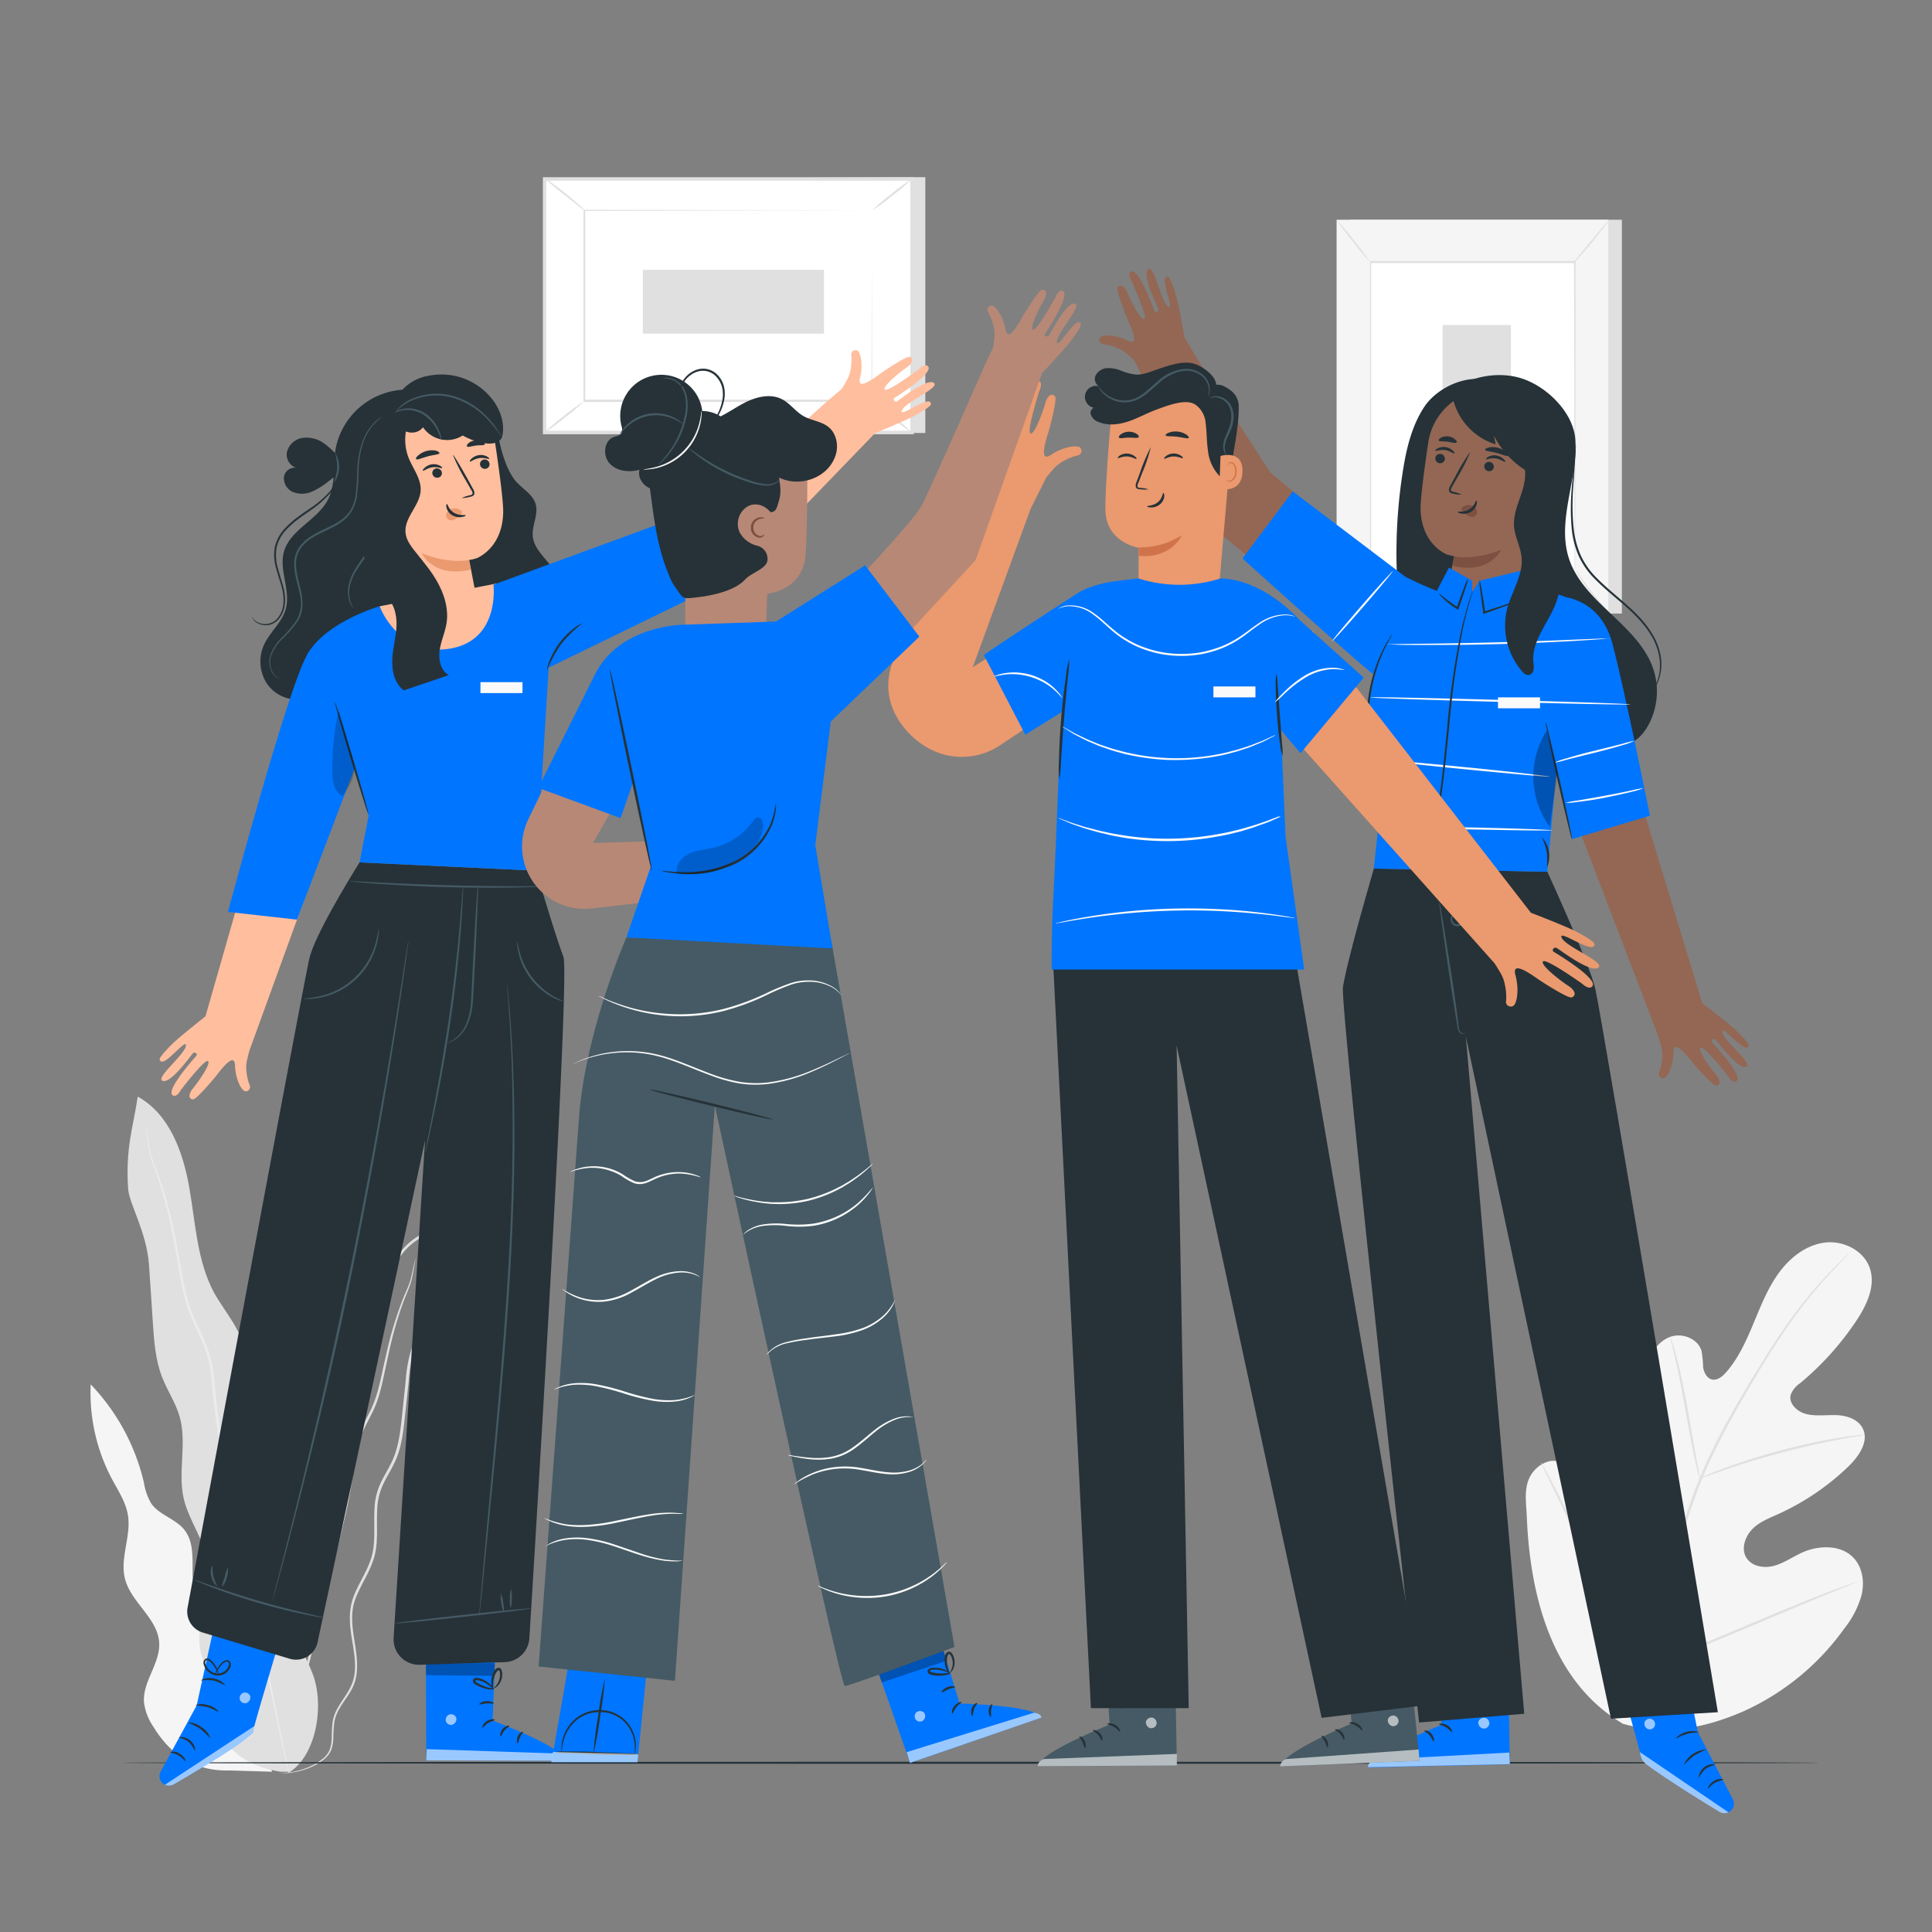 <svg width="176" height="176" fill="none" xmlns="http://www.w3.org/2000/svg"><rect width="100%" height="100%" fill="#808080" stroke="none"/><path d="M147.749 20.018H123v35.873h24.749V20.018z" fill="#E0E0E0"/><path d="M146.51 20.018h-24.75v35.873h24.75V20.018z" fill="#F5F5F5"/><path d="M143.437 23.9h-18.6v28.105h18.6V23.9z" fill="#fff"/><path d="M143.437 52.005v-2.077c0-1.348 0-3.31-.018-5.79 0-4.953 0-11.969-.032-20.237l.064.063h-18.614l.067-.067v28.104l-.053-.053 13.538.028h5.072-5.03l-13.57.029h-.056V23.78h18.727v.06c0 8.282-.022 15.312-.029 20.279 0 2.464 0 4.431-.017 5.773v1.921c0 .092-.049.19-.049.19z" fill="#E0E0E0"/><path d="M146.58 20.018c-.129.226-.276.44-.44.64-.289.385-.704.905-1.162 1.472a28.877 28.877 0 01-1.224 1.408c-.166.2-.347.386-.543.556.14-.219.298-.426.472-.62l1.19-1.442 1.207-1.433c.15-.207.318-.401.5-.58z" fill="#E0E0E0"/><path d="M143.532 51.913a22.96 22.96 0 003.252 4.055l-3.252-4.055z" fill="#fff"/><path d="M146.784 55.968a3.66 3.66 0 01-.563-.514 17.733 17.733 0 01-2.302-2.88 3.403 3.403 0 01-.377-.665c.166.194.318.398.454.613.275.384.659.908 1.106 1.468.447.56.873 1.056 1.186 1.408.179.178.345.368.496.57z" fill="#E0E0E0"/><path d="M121.757 55.862l3.242-3.998-3.242 3.998z" fill="#fff"/><path d="M124.999 51.864a25.06 25.06 0 01-1.57 2.041 25.249 25.249 0 01-1.672 1.957 23.68 23.68 0 011.57-2.041 24.109 24.109 0 011.672-1.957zm-3.239-31.846a21.41 21.41 0 011.574 1.88 22.924 22.924 0 011.468 1.964 22.944 22.944 0 01-1.574-1.88 24.119 24.119 0 01-1.468-1.964zm15.879 9.589h-6.227V47.29h6.227V29.607zM84.294 16.14v23.305H50.818l-1.207-23.144 34.683-.162z" fill="#E0E0E0"/><path d="M49.611 16.301v23.095h33.475V16.3H49.611z" fill="#fff"/><path d="M83.248 39.558H49.456V16.143h33.792v23.415zm-33.479-.32h33.159V16.46H49.769v22.777z" fill="#E0E0E0"/><path d="M79.46 19.17H53.238v17.357H79.46V19.17z" fill="#fff"/><path d="M79.46 19.17h-7.346l-18.877.039.077-.078v17.357l-.084-.08h26.224l-.064.063c0-5.28.025-9.613.035-12.626v-4.732 4.689c0 3.027.022 7.371.036 12.672v.134h-.067l-26.224.018h-.018V19.11h.074l18.927.035 5.39.021h1.907l.01.004z" fill="#E0E0E0"/><path d="M49.611 16.238c.207.1.401.225.577.373.352.246.806.598 1.313 1 .507.4.944.785 1.257 1.056.18.142.34.307.479.489-.032.035-.835-.627-1.841-1.43a18.318 18.318 0 01-1.785-1.488zm33.461.063c-.55.54-1.139 1.042-1.76 1.5-.587.502-1.21.96-1.865 1.369a16.69 16.69 0 011.76-1.5c.588-.5 1.212-.957 1.865-1.369z" fill="#E0E0E0"/><path d="M83.072 39.4l-3.731-3.024 3.731 3.023z" fill="#fff"/><path d="M79.33 36.376c.671.438 1.31.921 1.915 1.446.64.485 1.247 1.012 1.816 1.577a17.727 17.727 0 01-1.918-1.446 16.841 16.841 0 01-1.813-1.577zm-29.719 3.02a16.454 16.454 0 011.742-1.482c.583-.495 1.2-.948 1.849-1.355a16.084 16.084 0 01-1.76 1.485c-.577.495-1.188.947-1.83 1.352zm8.951-14.816v5.812h16.502V24.58H58.562z" fill="#E0E0E0"/><path d="M22.01 152.233c.331-1.306-.53-2.608-1.495-3.548-.965-.94-2.112-1.781-2.616-3.027-.82-2.021.25-4.65-1.137-6.336-.816-.989-2.27-1.317-2.995-2.373a5.435 5.435 0 01-.658-1.894 19.252 19.252 0 00-4.844-8.94 16.727 16.727 0 001.943 8.638c.563 1.056 1.257 2.091 1.447 3.277.31 1.922-.753 3.911-.268 5.797.553 2.162 2.989 3.594 3.115 5.819.11 1.879-1.52 3.541-1.386 5.417.1.8.392 1.564.848 2.228 1.468 2.408 3.615 4.062 6.853 3.992l3.967.116-2.773-9.166z" fill="#F5F5F5"/><path d="M25.573 161.498a3.22 3.22 0 001.095-.032 6.33 6.33 0 001.285-.331 5.466 5.466 0 001.587-.88 2.24 2.24 0 00.651-.876c.118-.385.179-.785.18-1.187.004-.429.032-.858.084-1.284.077-.453.24-.887.479-1.278.461-.824 1.235-1.605 1.478-2.725.243-1.119.064-2.284-.126-3.474-.19-1.19-.377-2.485.07-3.728.447-1.242 1.285-2.369 1.71-3.77.427-1.401.215-2.932.296-4.431a5.884 5.884 0 01.507-2.207c.317-.704.757-1.37 1.102-2.112.704-1.5.81-3.193.993-4.854l.27-2.538c.053-.859.195-1.71.427-2.538.262-.839.573-1.662.932-2.464.19-.414.342-.844.454-1.285.066-.453.106-.909.12-1.366.04-.917 0-1.835-.12-2.745-.112-.916-.285-1.82-.387-2.739v-.158l-.02-.183-.163.084a6.093 6.093 0 00-2.112 1.813 9.724 9.724 0 00-1.299 2.425c-.654 1.711-.88 3.496-1.207 5.203-.327 1.707-.736 3.386-1.602 4.808-.429.704-.953 1.355-1.407 2.049a5.555 5.555 0 00-.972 2.267c-.225 1.679.704 3.146.52 4.632a5.099 5.099 0 01-.703 2.063c-.352.637-.774 1.228-1.176 1.819a11.76 11.76 0 00-1.056 1.838 5.807 5.807 0 00-.475 1.992c-.091 1.338.106 2.605 0 3.805a8.797 8.797 0 01-.957 3.263c-.497.986-1.039 1.873-1.468 2.746a13.8 13.8 0 00-.595 1.267c-.16.406-.278.827-.352 1.257a7.879 7.879 0 000 2.263 5.69 5.69 0 001.15 2.883c.099.125.206.243.321.352.08.082.169.155.264.218.148.109.226.159.226.159a5.063 5.063 0 01-.771-.757 5.749 5.749 0 01-1.095-2.862 7.979 7.979 0 01.039-2.232c.073-.419.191-.83.352-1.224.177-.427.376-.845.598-1.25.444-.852.979-1.735 1.464-2.721a8.85 8.85 0 00.982-3.337c.099-1.225-.091-2.496 0-3.802.041-.664.2-1.316.469-1.925.296-.631.65-1.233 1.056-1.799.397-.591.823-1.182 1.19-1.83a5.395 5.395 0 00.746-2.147c.183-1.584-.747-3.063-.514-4.626a5.407 5.407 0 01.922-2.175c.45-.679.975-1.327 1.408-2.052.894-1.464 1.32-3.168 1.64-4.889.32-1.722.556-3.485 1.197-5.157a9.432 9.432 0 011.267-2.362 5.841 5.841 0 012.035-1.739l-.183-.102v.162c.105.926.274 1.834.387 2.738.117.896.157 1.801.12 2.704a12.26 12.26 0 01-.113 1.323c-.112.425-.26.839-.44 1.239a22.887 22.887 0 00-.94 2.489 12.713 12.713 0 00-.433 2.58c-.088.855-.18 1.704-.267 2.542-.18 1.664-.296 3.333-.965 4.78-.33.721-.77 1.387-1.098 2.112a6.175 6.175 0 00-.518 2.288c-.077 1.531.13 3.027-.278 4.386-.408 1.358-1.26 2.481-1.693 3.766-.433 1.285-.257 2.633-.06 3.819.198 1.186.395 2.355.145 3.411s-.972 1.841-1.443 2.689a3.67 3.67 0 00-.486 1.331c-.05.431-.075.865-.074 1.299 0 .389-.056.777-.165 1.151a2.11 2.11 0 01-.61.841 5.51 5.51 0 01-1.548.884 6.673 6.673 0 01-1.271.352 5.072 5.072 0 01-.806.084c-.155-.007-.25-.003-.25-.003z" fill="#E0E0E0"/><path d="M37.844 114.692a.496.496 0 00-.039.12c-.021.094-.05.211-.084.352-.078.313-.166.785-.314 1.376-.148.592-.507 1.253-.813 2.077a34.03 34.03 0 00-.926 2.816c-.292 1.056-.556 2.239-.83 3.499-.275 1.26-.564 2.605-1.25 3.872-.32.648-.683 1.302-.968 2.017a9.33 9.33 0 00-.56 2.281 46.625 46.625 0 01-.827 4.801c-.778 3.256-1.517 6.357-2.193 9.18l-1.837 7.487a4520.11 4520.11 0 01-1.215 5.051c-.137.585-.243 1.057-.32 1.377l-.077.352a.648.648 0 000 .123s.02-.039.045-.12a47.529 47.529 0 00.45-1.717c.31-1.208.754-2.922 1.296-5.034.542-2.112 1.18-4.664 1.89-7.473.712-2.809 1.43-5.924 2.215-9.18.36-1.593.636-3.204.823-4.826a9.188 9.188 0 01.539-2.225c.274-.704.633-1.348.954-1.999.704-1.299.975-2.689 1.246-3.942.27-1.254.514-2.436.795-3.492.282-1.056.588-2.003.887-2.816.3-.813.634-1.493.775-2.112.14-.62.207-1.074.267-1.391l.06-.352a.49.49 0 00.01-.102z" fill="#E0E0E0"/><path d="M26.273 161.505c2.591-1.553 3.295-6.234 2.204-9.04-1.091-2.805-3.003-5.368-3.313-8.367-.235-2.305.504-4.678-.045-6.927-.743-3.038-3.724-5.379-3.707-8.504 0-1.76.996-3.411.908-5.164-.109-2.151-1.76-3.848-2.816-5.734-1.552-2.89-1.69-6.319-2.256-9.564-.567-3.246-1.81-6.723-4.7-8.304-.411 2.763-1.126 4.657-.876 8.395.088 1.341 1.665 3.904 1.894 6.843.134 1.76.232 3.52.352 5.28.12 1.76.232 3.453.856 5.055.478 1.225 1.242 2.334 1.598 3.601.668 2.379-.18 4.97.352 7.392.46 2.045 1.886 3.798 2.189 5.875.422 2.911-1.447 5.952-.465 8.729.486 1.38 1.63 2.482 1.957 3.904.257 1.105 0 2.277.226 3.386.373 1.788 3.798 3.168 5.632 3.038" fill="#E0E0E0"/><path d="M13.288 102.636a.744.744 0 000 .155c0 .116.035.268.06.454.06.398.13.986.27 1.739.142.753.546 1.616.867 2.647a44.26 44.26 0 01.968 3.541c.296 1.327.56 2.799.827 4.383.267 1.584.563 3.305 1.359 4.949.352.827.781 1.654 1.09 2.534.304.906.493 1.846.564 2.798a56.46 56.46 0 00.792 6.03c.817 4.083 1.595 7.977 2.306 11.518.71 3.541 1.408 6.688 1.982 9.377.573 2.689 1.03 4.808 1.355 6.318.165.733.292 1.306.383 1.715.043.186.078.331.106.447.009.05.023.1.042.148a.469.469 0 000-.155l-.08-.451c-.082-.408-.194-.989-.353-1.725-.306-1.51-.742-3.671-1.277-6.336-.535-2.664-1.204-5.861-1.93-9.391-.725-3.531-1.474-7.431-2.28-11.514a56.868 56.868 0 01-.8-6.012 11.52 11.52 0 00-.58-2.851c-.32-.902-.74-1.732-1.105-2.549-.793-1.623-1.078-3.316-1.363-4.893-.285-1.577-.545-3.052-.862-4.382a36.62 36.62 0 00-1.01-3.548c-.352-1.035-.743-1.88-.905-2.623-.162-.742-.24-1.33-.317-1.724l-.07-.451a.857.857 0 00-.039-.148z" fill="#EBEBEB"/><path d="M147.784 156.992c-6.438-3.826-8.409-11.658-8.695-18.807-.049-1.194-.271-2.44.219-3.52.489-1.081 1.76-1.898 2.861-1.475.916.352 1.377 1.351 1.933 2.165a6.997 6.997 0 002.988 2.464c.789.352 1.743.51 2.464.042.986-.644 1.004-2.07.909-3.256-.176-2.204-.354-4.41-.532-6.618-.092-1.183-.187-2.393.099-3.544.285-1.151 1.024-2.253 2.112-2.655 1.087-.401 2.545.148 2.868 1.292.081.487.128.979.141 1.472.071.489.352 1.017.817 1.119.464.102.933-.267 1.26-.641 1.133-1.284 1.848-2.886 2.513-4.477.666-1.591 1.296-3.21 2.309-4.597 1.014-1.387 2.464-2.535 4.161-2.756 1.697-.222 3.573.704 4.125 2.326.553 1.623-.295 3.404-1.256 4.833a26.512 26.512 0 01-5.108 5.657 2.181 2.181 0 00-.845 1.056c-.2.806.606 1.535 1.408 1.739.905.229 1.856.067 2.788.105.933.039 1.961.374 2.373 1.222.577 1.176-.352 2.517-1.278 3.421a22.682 22.682 0 01-6.417 4.365c-.845.384-1.76.729-2.401 1.408-.64.679-1.003 1.76-.517 2.563.486.802 1.598.989 2.496.753.897-.236 1.682-.792 2.527-1.186 1.581-.732 3.693-.775 4.837.552.753.877.908 2.158.644 3.285a8.646 8.646 0 01-1.581 3.062 22.804 22.804 0 01-9.215 7.55c-3.679 1.588-7.153 2.2-11.004 1.106" fill="#F5F5F5"/><path d="M148.945 157.344c.053-2.844-.443-1.267.352-4.928a106.745 106.745 0 013.369-11.736c.352-1.024.704-2.034 1.056-3.03.352-.997.683-1.982 1.077-2.925a53.253 53.253 0 012.57-5.28 104.263 104.263 0 012.675-4.576c.862-1.409 1.7-2.728 2.513-3.89a41.77 41.77 0 014.224-5.185c.546-.57.982-1 1.281-1.288l.352-.324a1.26 1.26 0 01.124-.106c-.034.044-.07.085-.11.123l-.327.352c-.289.3-.704.736-1.253 1.317a44.425 44.425 0 00-4.161 5.216 73.887 73.887 0 00-2.485 3.894 121.594 121.594 0 00-2.654 4.597 53.518 53.518 0 00-2.548 5.28c-.391.94-.725 1.915-1.056 2.911-.331.996-.704 2.01-1.039 3.031a108.837 108.837 0 00-3.379 11.707c-.799 3.661-.32 2.07-.391 4.903" fill="#E0E0E0"/><path d="M154.841 134.689a2.515 2.515 0 01-.151-.496 28.96 28.96 0 01-.324-1.376c-.253-1.165-.549-2.788-.869-4.576-.321-1.788-.641-3.408-.912-4.576a67.709 67.709 0 00-.327-1.373 2.405 2.405 0 01-.106-.511c.08.155.142.318.187.486.105.317.243.782.397 1.359.31 1.155.655 2.77.975 4.576.321 1.806.592 3.365.807 4.576.102.553.186 1.017.257 1.39.042.171.065.346.066.521zm15.017-3.967a3.17 3.17 0 01-.602.116c-.387.064-.951.155-1.641.286-1.383.253-3.28.672-5.357 1.221a74.355 74.355 0 00-5.259 1.602c-.669.225-1.204.422-1.573.556a3.16 3.16 0 01-.585.186c.176-.105.361-.195.553-.267.352-.159.891-.38 1.552-.623 1.32-.5 3.168-1.109 5.256-1.665a53.296 53.296 0 015.389-1.165c.704-.113 1.263-.18 1.654-.215.203-.032.408-.042.613-.032zm-20.399 21.377a.735.735 0 01-.116-.176c-.084-.144-.183-.32-.303-.531a86.278 86.278 0 01-1.056-1.989c-.862-1.69-1.981-4.062-3.168-6.688a288.117 288.117 0 00-3.122-6.72c-.405-.83-.736-1.513-.985-2.017l-.261-.57a.668.668 0 01-.077-.197.94.94 0 01.116.176c.081.144.179.32.302.531.257.465.616 1.144 1.056 1.989.866 1.69 1.986 4.062 3.168 6.688a287.597 287.597 0 003.123 6.72c.408.831.739 1.51.985 2.017.109.222.194.401.268.552a.82.82 0 01.07.215zm19.751-8.015a.706.706 0 01-.193.099l-.574.239c-.528.218-1.243.511-2.112.863-1.785.728-4.224 1.76-6.949 2.911-2.724 1.151-5.178 2.157-6.98 2.851-.901.352-1.633.616-2.14.795l-.588.201a.732.732 0 01-.211.056 1.03 1.03 0 01.193-.098l.574-.24 2.112-.862c1.785-.729 4.224-1.76 6.952-2.908 2.728-1.147 5.178-2.161 6.977-2.851a58.07 58.07 0 012.144-.795l.587-.204a.845.845 0 01.208-.057z" fill="#E0E0E0"/><path d="M165.644 160.586c0 .049-34.57.091-77.204.091-42.634 0-77.215-.042-77.215-.091 0-.049 34.563-.092 77.215-.092s77.204.043 77.204.092zm-29.3-125.71c-2.524-1.084-5.46.465-6.593 2.183-1.134 1.717-1.623 3.773-1.947 5.815a47.847 47.847 0 00-.31 12.672c.134 1.242.377 2.594 1.327 3.407.951.813 2.218.838 3.387.634 1.056-.183 2.129-.585 2.816-1.408 1.056-1.264.918-3.102.806-4.745a49.22 49.22 0 011.76-16.83" fill="#263238"/><path d="M130.842 37.171c1.158-2.302 4.678-3.544 7.522-2.773 2.401.647 4.967 3.111 5.143 5.631.25 3.675-1.735 7.428-.56 10.912 1.37 4.063 6.41 6.03 7.699 10.117a6.438 6.438 0 01-.553 5.118c-.454.785-1.148 1.51-2.045 1.658-1.116.18-2.147-.57-3.027-1.281-2.383-1.915-4.805-3.872-6.467-6.442-1.953-3.024-2.707-6.688-2.738-10.3-.032-3.61.612-7.17 1.253-10.71" fill="#263238"/><path d="M140.884 41.631a5.433 5.433 0 00-1.15-4.072 5.424 5.424 0 00-3.725-2.007c-2.89-.274-5.463 1.88-5.896 4.752-.38 2.517-.704 5.062-.704 5.984.035 2.784 1.665 3.872 2.323 4.192.238.086.483.147.733.183a.036.036 0 01.002.011.036.036 0 01-.002.01l-.62 3.197c-.282 2.094.891 3.96 2.978 4.266 2.087.306 3.738-1.303 4.059-3.397l2.002-13.119z" fill="#936754"/><path d="M130.757 41.69a.445.445 0 00.676.444.423.423 0 00.187-.27.448.448 0 00-.678-.447.431.431 0 00-.185.274zm.001-.626c.045.064.411-.133.883-.063.472.07.781.352.841.306.06-.046 0-.134-.144-.264a1.204 1.204 0 00-1.369-.197c-.173.092-.236.187-.211.218zm4.459 1.349a.445.445 0 00.352.503.424.424 0 00.511-.327.441.441 0 00-.352-.504.425.425 0 00-.511.328zm.159-.588c.045.067.415-.13.883-.06s.785.352.845.306c.06-.046 0-.134-.148-.267a1.224 1.224 0 00-.662-.314 1.166 1.166 0 00-.704.12c-.172.092-.235.187-.214.215zm-2.222 3.231a3.203 3.203 0 00-.742-.25c-.12-.028-.229-.07-.24-.155a.655.655 0 01.134-.352c.155-.274.317-.563.489-.862a15.95 15.95 0 001.148-2.281c-.5.69-.944 1.42-1.327 2.182-.169.303-.327.595-.475.873a.704.704 0 00-.141.493.307.307 0 00.172.204c.064.03.132.05.201.06.256.064.518.093.781.088z" fill="#263238"/><path d="M132.496 50.688s1.799.412 4.274-.623c0 0-1.056 2.302-4.443 1.482l.169-.859zm.694-4.453a.861.861 0 01.806-.204.798.798 0 01.496.352.492.492 0 01-.046.567.577.577 0 01-.64.067 1.85 1.85 0 01-.549-.447.555.555 0 01-.117-.159.166.166 0 01.029-.176" fill="#7C5142"/><path d="M134.496 45.598c-.078 0-.152.496-.644.796-.493.299-1.025.165-1.039.236-.014.07.106.116.335.158a1.3 1.3 0 00.865-.17c.25-.15.431-.39.507-.671.05-.212.011-.345-.024-.349zm.788-4.628c.028.133.507.144 1.056.291.549.148.972.352 1.056.257.042-.049-.017-.183-.179-.33a1.798 1.798 0 00-.757-.395 1.814 1.814 0 00-.852-.024c-.218.063-.334.137-.324.2zm-4.213-.842c.067.12.408.056.799.11.39.052.704.175.802.073.099-.102 0-.162-.126-.285a1.102 1.102 0 00-.623-.271 1.09 1.09 0 00-.666.123c-.155.085-.214.19-.186.25z" fill="#263238"/><path d="M132.278 35.904a5.746 5.746 0 003.974 4.576l-.158-.788a8.092 8.092 0 004.393 3.903 5.566 5.566 0 00-1.106-6.996 5.569 5.569 0 00-7.078-.251m18.001 26.868a4.53 4.53 0 00.542-.849c.374-.84.471-1.776.278-2.675a5.548 5.548 0 00-.679-1.76 9.402 9.402 0 00-1.331-1.71c-1.056-1.12-2.464-2.113-3.72-3.373a7.213 7.213 0 01-1.535-2.112 8.134 8.134 0 01-.658-2.348 20.467 20.467 0 010-4.11c.088-1.166.179-2.113.239-2.757.032-.313.053-.56.07-.75.006-.087.019-.175.039-.26.009.087.009.176 0 .264 0 .19-.021.44-.039.75a560.61 560.61 0 01-.183 2.76 21.426 21.426 0 00.057 4.082 8.12 8.12 0 00.651 2.295 7.148 7.148 0 001.503 2.07c1.253 1.25 2.647 2.242 3.714 3.38a9.303 9.303 0 011.337 1.76 5.63 5.63 0 01.679 1.802c.182.923.058 1.88-.352 2.728a3.252 3.252 0 01-.418.63c-.06.066-.125.127-.194.183z" fill="#263238"/><path d="M153.007 149.635l1.669 8.181 3.186 6.089a.873.873 0 01.051.681.852.852 0 01-1.245.453c-1.513-.908-7.064-4.277-7.152-4.883-.106-.704-2.334-8.511-2.334-8.511l5.825-2.01z" fill="#0075FF"/><path opacity=".6" d="M157.45 165.088l-8.061-5.481.077.352c.069.299.241.563.486.747.655.489 2.492 1.802 6.688 4.347a.857.857 0 00.806.042l.004-.007zm-6.987-8.49a.511.511 0 01.285.626.496.496 0 01-.62.292.542.542 0 01-.299-.665.515.515 0 01.676-.232" fill="#fff"/><path d="M154.778 161.952a2.6 2.6 0 01.57-.796c.271-.186.574-.319.894-.394 0-.021-.113-.06-.31-.042a1.344 1.344 0 00-1.133.918c-.056.187-.042.31-.021.314zm.827.957c.05.025.25-.299.641-.514.253-.108.511-.204.774-.285a.95.95 0 00-.862.127c-.447.246-.599.658-.553.672zm-2.225-2.108c.289-.312.602-.601.937-.863a9.01 9.01 0 011.144-.556 2.344 2.344 0 00-2.081 1.408v.011zm-.714-2.443c.032.042.44-.247 1.021-.402.58-.154 1.073-.119 1.08-.176a2.117 2.117 0 00-2.112.578h.011zm-.553-2.39a4.356 4.356 0 011.056-.444c.38-.045.764-.037 1.141.025 0-.021-.102-.102-.314-.169a1.844 1.844 0 00-1.647.317c-.176.137-.25.257-.236.271zm.933-.898a.748.748 0 00-.056-.31 2.182 2.182 0 00-.43-.749.953.953 0 00-.51-.352.352.352 0 00-.352.158.54.54 0 00-.046.398 1.208 1.208 0 001.281.855 1.403 1.403 0 001.179-1.021.484.484 0 00-.066-.401.358.358 0 00-.384-.095c-.19.089-.353.228-.472.401-.181.227-.32.485-.412.761a.763.763 0 00-.063.309c.143-.355.337-.688.574-.989.108-.15.252-.271.419-.352a.179.179 0 01.211.053.332.332 0 01.028.264 1.254 1.254 0 01-1.038.88 1.062 1.062 0 01-1.099-.704.415.415 0 01.018-.278.182.182 0 01.084-.078.183.183 0 01.113-.014.89.89 0 01.44.3c.25.283.447.61.581.964z" fill="#263238"/><path d="M130.919 150.494l.388 6.642s-6.621 2.626-6.671 3.872l12.908-.288-.176-10.377-6.449.151z" fill="#0075FF"/><path opacity=".6" d="M135.288 156.489a.52.52 0 01.376.591.504.504 0 01-.584.38.55.55 0 01-.398-.63.531.531 0 01.655-.327m2.207 4.206l-.056-1.056-12.355.665s-.571.264-.497.669l12.908-.278z" fill="#fff"/><path d="M131.099 157.076c0 .064.317.085.634.279.316.193.485.457.542.433.056-.025-.046-.391-.43-.62-.383-.229-.764-.151-.746-.092zm-1.345.588c0 .064.264.166.483.426.218.261.288.542.352.539.063-.004.095-.352-.183-.683-.279-.331-.652-.342-.652-.282zm-.732 1.641c.06 0 .141-.307-.032-.648-.172-.341-.464-.472-.492-.419-.028.053.162.232.295.518.134.285.166.542.229.549zm2.154-3.753c.028.057.317-.038.673-.021.355.018.637.123.668.067.032-.056-.239-.274-.661-.285-.423-.011-.711.19-.68.239z" fill="#263238"/><path opacity=".3" d="M131 151.807l.067 1.186 6.343-.2-.017-1.067-6.393.081z" fill="#000"/><path d="M131.124 154.211c.213.052.437.046.647-.017a2.852 2.852 0 001.025-.43.855.855 0 00.19-.155.277.277 0 00.021-.352.365.365 0 00-.123-.101.366.366 0 00-.155-.036.907.907 0 00-.243.039 2.305 2.305 0 00-.986.552c-.292.282-.391.521-.369.532.021.01.172-.18.471-.415a2.56 2.56 0 01.571-.352 2.26 2.26 0 01.352-.124c.137-.038.253-.042.288.018.035.06.018.032 0 .074a.695.695 0 01-.141.112 3.33 3.33 0 01-.352.205 3.623 3.623 0 01-.619.253 3.885 3.885 0 00-.577.197z" fill="#263238"/><path d="M131.208 154.299c.116-.188.171-.409.155-.63a2.096 2.096 0 00-.275-1.095.541.541 0 00-.422-.316.304.304 0 00-.264.186.834.834 0 00-.063.24c-.049.391.06.786.302 1.098.261.327.525.398.528.376.004-.021-.2-.151-.401-.468a1.443 1.443 0 01-.218-.602 1.295 1.295 0 010-.373c.017-.137.067-.25.116-.236a.475.475 0 01.232.205 2.26 2.26 0 01.307.992c.031.377-.032.613.003.623z" fill="#263238"/><path d="M140.955 79.408s3.795 8.24 4.368 10.644c.574 2.404 11.169 65.926 11.169 65.926l-9.736.592-13.221-62.142 5.319 61.691-9.578.799s-7.241-65.19-6.935-67.028c.465-2.777 2.816-10.767 2.816-10.767l15.798.285z" fill="#263238"/><path d="M133.457 94.03s0 .053-.081.105a.35.35 0 01-.373-.035.84.84 0 01-.229-.549l-.126-.757c-.187-1.123-.43-2.678-.683-4.393a359.935 359.935 0 01-.634-4.4c-.067-.538-.123-.989-.169-1.337a2.544 2.544 0 01-.039-.493c.053.157.089.318.11.482.059.352.133.792.225 1.327.186 1.123.429 2.675.704 4.393.274 1.718.479 3.274.63 4.4.035.278.07.532.098.76a.815.815 0 00.176.51.304.304 0 00.314.06c.053-.034.067-.08.077-.073zm-.996-10.606s0-.056.092-.11a.526.526 0 01.383-.055.513.513 0 01.409.418.61.61 0 01-.314.648.64.64 0 01-.704-.12.596.596 0 01-.165-.56c.084-.351.324-.415.32-.394a.989.989 0 00-.193.416.461.461 0 00.151.415.484.484 0 00.514.081.455.455 0 00.229-.457.392.392 0 00-.275-.324.665.665 0 00-.447.042z" fill="#455A64"/><path d="M115.699 43.01l-5.967-9.218-1.816-3.034s-.538-3.041-.795-3.897c-.535-1.76-.704-1.714-.887-1.616-.521.26.82 3.133.172 2.683-.648-.45-1.232-3.703-1.76-3.411-.704.387.764 3.365.87 3.629.105.264-.272.419-.352.18-.12-.352-1.447-3.957-2.137-3.584-.38.204.053.855.053.855s1.492 3.285 1.161 3.45c-.331.165-1.277-1.735-1.549-2.397-.271-.662-.704-.792-.88-.433-.13.246.655 2.295.94 2.946.285.651 1.095 2.415 0 1.87-1.094-.546-2.164-.546-2.464-.353a.391.391 0 00-.106.436.386.386 0 00.377.244c.414.053.818.163 1.201.327.313.12.604.292.859.51.299.254.538.483.739.68l1.482 3.08 6.543 12.844 13.704 11.349 3.456-6.23-12.844-10.91zm35.394 51.456c.084.271.176.588.264.968.077.328.098.666.059 1a4.495 4.495 0 01-.257 1.218c-.169.352.173.704.479.549.306-.155.792-1.105.813-2.34.021-1.236 1.222.295 1.669.847.447.553 1.911 2.186 2.189 2.183.408 0 .475-.444.018-.982-.458-.539-1.722-2.253-1.408-2.464.313-.211 2.531 2.612 2.531 2.612s.38.683.739.44c.644-.444-1.954-3.277-2.211-3.541-.176-.184.145-.437.324-.23.18.208 2.165 2.877 2.816 2.433.507-.352-2.112-2.351-2.221-3.133-.109-.781 1.834 1.729 2.306 1.384.172-.13.288-.25-1.035-1.528-.641-.623-3.098-2.496-3.098-2.496l-5.206-17.114-6.463.106 7.692 20.088z" fill="#936754"/><path d="M131.099 53.909a31.762 31.762 0 01-3.084-1.377l-10.25-7.765-4.576 6.111s11.697 10.56 11.891 10.504c.193-.056 6.019-7.473 6.019-7.473z" fill="#0075FF"/><path d="M131.873 53.884l-.774.025a5.359 5.359 0 00-4.903 3.664c-.782 2.352-.736 3.119-1.278 4.875-1.296 4.196 1.031 9.29 1.031 9.29l-.802 7.392 15.808.285.795-8.899 2.954-13.323s-.655-2.858-3.168-3.09c-1.303-.127-9.663-.219-9.663-.219z" fill="#0075FF"/><path d="M142 54.328s3.746-.018 4.886 4.301c1.141 4.32 3.418 15.678 3.418 15.678l-7.096 2.133-3.816-15.59a7.696 7.696 0 01-.306-2.728c.116-1.56.7-3.583 2.914-3.794zm-11.25-.233l1.25-2.39 2.112 1.197v1.038l.669-1.038 4.981-1.197v2.954l-5.815.633-3.197-1.197z" fill="#0075FF"/><path d="M126.85 57.728a3.464 3.464 0 01-.264.507c-.091.158-.2.352-.31.588-.109.236-.253.492-.373.799-.119.306-.267.63-.383.996-.117.366-.24.757-.352 1.169a14.805 14.805 0 00-.352 5.565c.063.426.112.834.204 1.207.067.35.152.695.253 1.035.078.32.187.595.268.841.065.212.143.42.232.623.078.175.143.355.194.539a3.774 3.774 0 01-.261-.51 5.965 5.965 0 01-.264-.617c-.088-.246-.207-.52-.292-.837-.113-.347-.207-.7-.282-1.056-.095-.377-.151-.785-.221-1.218a15.41 15.41 0 01-.099-2.816 15.6 15.6 0 01.461-2.799c.123-.419.233-.816.377-1.179.119-.339.257-.672.412-.996.119-.27.252-.535.397-.792.106-.2.224-.394.352-.58.087-.166.188-.322.303-.469zm6.889-5.013c-.032.248-.095.49-.187.722-.137.44-.352 1.056-.57 1.704-.039.102-.074.204-.109.303l-.039.105-.095-.056a7.115 7.115 0 01-1.26-.968 1.94 1.94 0 01-.415-.493c.559.47 1.147.905 1.76 1.302l-.134.05.109-.307c.232-.661.454-1.256.62-1.682a2.85 2.85 0 01.32-.68zm4.09 2.197a3.82 3.82 0 01-.753.32 58.16 58.16 0 01-1.862.662l-.106.039v-.2a65.237 65.237 0 01-.267-2.021 3.858 3.858 0 01-.06-.845 3.9 3.9 0 01.186.827c.092.51.208 1.225.324 2.01v.092l-.12-.074a93.312 93.312 0 011.884-.61c.249-.096.509-.163.774-.2zm2.619 21.342a2.547 2.547 0 01.461 2.795 6.387 6.387 0 000-1.437 6.79 6.79 0 00-.461-1.358z" fill="#263238"/><path d="M149.702 71.808c-.326.137-.666.24-1.014.31-.633.165-1.513.352-2.495.552-.982.201-1.88.314-2.528.391a5.807 5.807 0 01-1.056.078 6.424 6.424 0 011.056-.208c.641-.11 1.532-.257 2.51-.44a77.363 77.363 0 002.503-.496c.336-.09.678-.152 1.024-.187zm-.806-4.322a5.53 5.53 0 01-1.056.387c-.655.204-1.57.45-2.584.704-1.013.253-1.932.475-2.594.647-.353.11-.713.197-1.077.26a5.552 5.552 0 011.056-.383 44.77 44.77 0 012.584-.704c1.013-.25 1.932-.472 2.594-.648a8.57 8.57 0 011.077-.263z" fill="#FAFAFA"/><path d="M143.201 76.44a2.207 2.207 0 01-.131-.412c-.074-.302-.172-.682-.285-1.137-.232-.96-.542-2.291-.876-3.762-.335-1.472-.62-2.816-.824-3.777-.091-.454-.165-.838-.229-1.148a2.188 2.188 0 01-.06-.426c.061.13.105.267.131.409l.285 1.136a295.888 295.888 0 011.7 7.54c.091.458.169.842.229 1.151.038.14.058.282.06.426z" fill="#263238"/><path d="M148.516 64.17c0 .049-5.305-.053-11.845-.23-6.54-.175-11.841-.351-11.841-.407 0-.057 5.304.049 11.845.225 6.54.176 11.841.359 11.841.412zm-1.816-6.03a.769.769 0 01-.205.032l-.587.049c-.514.042-1.254.091-2.172.148-1.834.109-4.369.228-7.171.306a220.27 220.27 0 01-7.173.08c-.919 0-1.662 0-2.176-.027l-.591-.022c-.07 0-.139-.006-.208-.017a.74.74 0 01.208 0l.591-.018 2.172-.028c1.838-.02 4.372-.06 7.174-.134 2.802-.074 5.333-.176 7.167-.253l2.175-.088h.591a.922.922 0 01.205-.028zm-25.348.27c-.039-.034 1.172-1.492 2.7-3.255 1.527-1.764 2.816-3.168 2.84-3.136.025.031-1.172 1.489-2.699 3.256-1.528 1.767-2.802 3.157-2.841 3.136zm19.853 12.342c0 .053-3.619-.267-8.072-.704-4.452-.436-8.06-.845-8.057-.898.004-.052 3.619.271 8.075.704 4.456.433 8.057.863 8.054.898zm.179 4.886c0 .053-3.52 0-7.835-.085-4.316-.084-7.832-.218-7.832-.267 0-.05 3.52 0 7.835.084 4.316.085 7.832.218 7.832.268z" fill="#FAFAFA"/><path d="M130.75 79.073a1.417 1.417 0 010-.26v-.743c0-.648.05-1.584.127-2.738a50.39 50.39 0 01.159-1.884c.07-.675.172-1.408.267-2.154.19-1.517.352-3.189.528-4.928.241-3.005.67-5.993 1.285-8.944a40.8 40.8 0 01.704-2.644c.098-.292.179-.528.243-.704.022-.084.054-.165.095-.243a1.226 1.226 0 01-.06.254c-.056.18-.123.419-.211.704a40.1 40.1 0 00-.658 2.65A81.129 81.129 0 00132 66.37c-.176 1.76-.352 3.43-.542 4.929-.102.756-.208 1.474-.285 2.147a61.446 61.446 0 00-.183 1.88c-.092 1.15-.144 2.083-.18 2.727l-.042.743c.004.093-.002.186-.018.278z" fill="#263238"/><path d="M140.293 63.529h-3.83v.996h3.83v-.996z" fill="#FAFAFA"/><path opacity=".3" d="M140.906 66.56a7.768 7.768 0 00.267 8.75l.704-4.928" fill="#000"/><path d="M138.688 41.969c.451.926.229 2.035-.098 3.013-.328.979-.747 1.968-.662 2.996.077.953.591 1.83.683 2.784.158 1.605-.87 3.062-1.292 4.622a6.363 6.363 0 001.369 5.804.759.759 0 00.532.313.562.562 0 00.482-.478 2.542 2.542 0 00-.018-.729c-.193-2.302 2.021-4.146 2.341-6.434.211-1.49-.405-2.96-.496-4.46-.116-1.887.595-3.717.827-5.594a4.35 4.35 0 00-.109-1.918 2.003 2.003 0 00-1.296-1.334 1.316 1.316 0 00-1.573.778" fill="#263238"/><path d="M96.064 56.07l-7.452 4.717 5.28-14.45 1.426-2.847c.19-.24.422-.514.704-.828.247-.267.54-.49.862-.658a4.726 4.726 0 011.254-.507.42.42 0 00.2-.767c-.334-.176-1.471-.039-2.594.704-1.123.743-.479-1.278-.254-2.014.226-.735.807-3.04.634-3.29-.253-.353-.686-.16-.894.58-.208.74-.979 2.915-1.359 2.777-.38-.137.806-3.872.806-3.872s.384-.757-.052-.929c-.789-.31-1.76 3.745-1.841 4.133-.057.27-.48.137-.402-.148.078-.285 1.271-3.693.472-4.017-.616-.25-.83 3.33-1.468 3.897-.637.567.44-2.696-.158-2.911-.222-.081-.398-.11-.743 1.855-.169.954-.352 4.298-.352 4.298l-1.735 3.421.042.04-7.103 15.001c-1.363 3.598.862 6.505 3.09 7.822a6.284 6.284 0 006.688-.19l8.607-5.748-3.658-6.069zm40.061 31.655c.18.264.377.581.595.961.186.328.314.685.377 1.056.101.462.136.936.106 1.408a.432.432 0 00.189.48.438.438 0 00.515-.036c.281-.275.503-1.443.14-2.784-.362-1.341 1.408-.067 2.067.387.658.454 2.752 1.76 3.051 1.668.437-.133.377-.63-.292-1.056-.668-.426-2.566-1.886-2.312-2.22.253-.335 3.562 2.02 3.562 2.02s.623.616.933.239c.556-.68-3.144-2.922-3.499-3.126-.25-.14 0-.514.274-.352.275.162 3.242 2.422 3.816 1.736.44-.528-3.024-1.873-3.383-2.683-.359-.81 2.524 1.289 2.925.768.148-.194.233-.352-1.598-1.324-.887-.472-4.132-1.718-4.132-1.718l-19.906-25.696-5.772 5.203 22.344 25.07z" fill="#EB996E"/><path d="M100.704 150.589l.38 6.519s-6.502 2.577-6.547 3.788l12.672-.064-.18-10.401-6.325.158z" fill="#455A64"/><path opacity=".6" d="M104.987 156.471a.524.524 0 01.374.584.499.499 0 01-.578.374.545.545 0 01-.387-.62.516.516 0 01.641-.32m2.171 4.343v-1.056l-12.168.469s-.56.256-.486.651l12.654-.064z" fill="#fff"/><path d="M100.876 157.048c0 .064.313.085.623.275s.475.45.532.422c.056-.028-.043-.38-.423-.605-.38-.225-.746-.148-.732-.092zm-1.316.581c0 .06.257.159.475.415.218.257.281.532.352.529.07-.004.095-.353-.18-.669-.274-.317-.647-.335-.647-.275zm-.718 1.605c.056 0 .133-.299-.032-.633-.166-.335-.458-.465-.482-.412-.025.053.158.229.288.507.13.278.162.535.226.538zm2.112-3.682c.028.057.309-.035.661-.017.352.017.623.119.655.067.032-.053-.236-.271-.648-.282-.411-.011-.7.187-.668.232zm-.053-1.316c.209.054.43.048.637-.018.228-.044.449-.117.658-.218.122-.059.239-.126.352-.201a.707.707 0 00.19-.154.273.273 0 00.067-.161.262.262 0 00-.046-.167.355.355 0 00-.274-.137.886.886 0 00-.24.039 2.273 2.273 0 00-.968.542c-.285.278-.38.51-.352.524.028.014.166-.179.461-.408.171-.135.358-.247.557-.335.114-.047.232-.087.352-.119.133-.039.249-.042.285.017.035.06 0 .032 0 .071a.575.575 0 01-.138.112c-.106.073-.217.14-.33.201a3.528 3.528 0 01-.609.246 5.012 5.012 0 00-.602.166z" fill="#263238"/><path d="M100.985 154.324c.117-.183.171-.399.155-.616a2.152 2.152 0 00-.102-.704 1.972 1.972 0 00-.173-.38.53.53 0 00-.411-.314.302.302 0 00-.261.183.963.963 0 00-.06.236 1.324 1.324 0 000 .426c.04.237.138.461.285.651.254.321.514.391.518.352.003-.038-.197-.147-.394-.457a1.53 1.53 0 01-.215-.592 1.424 1.424 0 010-.369c.017-.134.067-.243.116-.232.049.01.172.098.229.204.064.112.119.23.162.352.077.202.123.414.137.63.053.387-.021.623.014.63z" fill="#263238"/><path d="M122.63 150.494l.496 6.512s-6.452 2.693-6.477 3.904l12.672-.507-1.021-10.152-5.67.243z" fill="#455A64"/><path opacity=".6" d="M127.019 156.288a.519.519 0 01.38.574.5.5 0 01-.206.305.5.5 0 01-.36.078.544.544 0 01-.402-.612.515.515 0 01.634-.331m2.246 4.101l-.078-1.028-12.112.873s-.553.268-.472.662l12.662-.507z" fill="#fff"/><path d="M122.918 156.95c0 .063.314.077.627.264.313.186.486.44.542.415.056-.025-.053-.38-.433-.602-.38-.222-.753-.134-.736-.077zm-1.306.605c0 .06.261.152.479.405.218.253.292.528.352.525.06-.004.088-.353-.194-.666-.281-.313-.637-.324-.637-.264zm-.69 1.619c.057 0 .131-.302-.042-.633-.172-.331-.468-.458-.493-.405-.024.053.162.229.3.503.137.275.172.532.235.535zm2.046-3.72c.028.056.309-.042.661-.032.353.011.627.109.655.056.028-.052-.239-.267-.651-.271-.412-.003-.697.201-.665.247zm-.074-1.317c.209.051.429.042.633-.028a2.814 2.814 0 001.007-.436.813.813 0 00.187-.159.266.266 0 000-.331.363.363 0 00-.275-.13.867.867 0 00-.236.042 2.238 2.238 0 00-.961.56c-.281.285-.373.517-.352.528.021.011.166-.179.454-.415.267-.22.578-.38.912-.468.134-.039.25-.046.285 0 .035.045 0 .028 0 .07a.742.742 0 01-.137.113 3.465 3.465 0 01-.327.207c-.193.104-.394.19-.602.257-.2.051-.397.114-.588.19z" fill="#263238"/><path d="M122.978 154.225c.109-.187.159-.403.141-.619a2.127 2.127 0 00-.113-.704 2.067 2.067 0 00-.179-.377.518.518 0 00-.416-.303.296.296 0 00-.257.187.83.83 0 00-.056.236c-.017.142-.011.286.018.426.043.236.145.457.295.644.261.317.521.38.525.352.003-.028-.201-.141-.401-.451a1.48 1.48 0 01-.226-.584 1.349 1.349 0 010-.37c0-.133.06-.246.113-.232a.46.46 0 01.229.197 2.33 2.33 0 01.32.979c.028.376-.028.609.007.619z" fill="#263238"/><path d="M112.2 40.17l-1.243 14.415-7.219-.578c-.046-.84 0-4.104 0-4.104s-3.003-.465-3.038-3.467c-.021-1.46.19-4.474.409-7.188a5.557 5.557 0 015.878-5.104 5.557 5.557 0 015.213 6.026z" fill="#EB996E"/><path d="M103.748 49.86a6.977 6.977 0 003.915-1.111s-.926 2.16-3.922 1.89l.007-.778z" fill="#D1734A"/><path d="M101.833 41.726c.05.056.388-.165.849-.144.461.02.788.274.841.218.053-.056-.025-.127-.165-.24a1.186 1.186 0 00-1.349-.063c-.147.102-.2.2-.176.23zm4.225.064c.056.052.373-.198.834-.208.461-.01.806.207.855.151.05-.056-.031-.127-.183-.229a1.17 1.17 0 00-1.348.046c-.137.113-.183.215-.158.24zm-1.433 2.79a2.94 2.94 0 00-.75-.136c-.12 0-.229-.036-.25-.117a.594.594 0 01.078-.352l.352-.897c.323-.76.586-1.546.785-2.348a15.608 15.608 0 00-.972 2.28c-.116.314-.225.613-.334.902a.7.7 0 00-.06.461.3.3 0 00.076.109c.034.03.074.052.117.064a.746.746 0 00.201.028c.251.032.505.034.757.007zm1.359.318c-.078 0-.078.496-.507.851-.43.356-.961.303-.965.373-.003.07.12.096.352.103.294.003.579-.097.806-.282.216-.176.356-.428.391-.704.011-.218-.046-.345-.077-.341zm.197-5.245c.045.127.507.067 1.056.134.549.066.978.21 1.056.098.031-.053-.046-.172-.222-.292a1.761 1.761 0 00-.782-.275 1.731 1.731 0 00-.816.099c-.211.08-.31.18-.292.236zm-4.245.211c.095.123.457 0 .897 0s.813.081.898-.042c.039-.064-.021-.183-.183-.296a1.312 1.312 0 00-1.447.042c-.155.113-.208.24-.165.296zm7.004-2.985c.48.376.796.924.88 1.528v.06c.12.855.095 1.728.222 2.583a3.876 3.876 0 001.056 2.313c.261.243.704.412.933.127a.714.714 0 00.109-.395c.159-2.066.725-3.9.704-6.065a1.813 1.813 0 00-.757-1.482c-.45-.327-1.003-.661-1.506-.425-.504.235-1.155 1.182-1.546 1.58" fill="#263238"/><path d="M111.186 41.536c.053-.021 2.063-.609 2 1.443-.064 2.052-2.113 1.567-2.113 1.507 0-.06.113-2.95.113-2.95z" fill="#EB996E"/><path d="M111.721 43.718s.035.029.095.057a.353.353 0 00.268 0 .893.893 0 00.436-.782c.01-.175-.019-.35-.084-.514a.413.413 0 00-.261-.281.18.18 0 00-.214.091c-.029.057-.018.095-.029.099-.01.003-.042-.035-.024-.12a.243.243 0 01.084-.127.276.276 0 01.201-.045.513.513 0 01.352.33c.083.181.119.38.105.578a.931.931 0 01-.549.87.4.4 0 01-.327-.064c-.049-.039-.06-.088-.053-.092z" fill="#D1734A"/><path d="M110.686 35.457c.504-.824-.88-2.003-1.893-2.32-1.014-.316-2.348.173-3.358.507-.634.211-1.271.507-1.94.479a4.596 4.596 0 01-1.302-.331 3.264 3.264 0 00-1.313-.26 1.25 1.25 0 00-1.08.686.773.773 0 00.52 1.056 1.009 1.009 0 00-1.477.74 1.007 1.007 0 001.206 1.129c-.292-.222-.74.144-.704.51a1.057 1.057 0 00.704.778c.855.373 1.855.254 2.742-.042s1.707-.764 2.584-1.084c.876-.32 2.351-.894 3.231-.584.651.228 1.102 1.01 1.468.837a1.252 1.252 0 00.651-.922 3.7 3.7 0 00-.039-1.169" fill="#263238"/><path d="M100.07 35.2s.106.151.327.394a2.89 2.89 0 001.141.732 2.587 2.587 0 001.95-.07c.704-.313 1.295-.94 1.985-1.531a4.226 4.226 0 012.306-1.105 2.364 2.364 0 011.964.679 1.79 1.79 0 01.465 1.327c-.011.13-.041.256-.088.377-.036.08-.06.12-.067.116a3.08 3.08 0 00.077-.497 1.76 1.76 0 00-.493-1.225 2.235 2.235 0 00-1.83-.605 4.176 4.176 0 00-2.207 1.088c-.676.577-1.292 1.221-2.038 1.545a2.698 2.698 0 01-2.084.042 2.72 2.72 0 01-1.151-.816 1.958 1.958 0 01-.215-.32.494.494 0 01-.042-.131zm11.641 6.241s-.088-.056-.166-.218a1.355 1.355 0 01-.102-.746c.042-.662.63-1.37.704-2.285a2.062 2.062 0 00-.211-1.232 1.55 1.55 0 00-.764-.658 1.31 1.31 0 00-.683-.095c-.165.028-.253.067-.26.049-.007-.018.07-.074.243-.127.249-.062.511-.05.753.035.363.128.671.377.873.704.23.406.323.875.267 1.338a3.733 3.733 0 01-.394 1.295 3.869 3.869 0 00-.369.993c-.064.32-.026.65.109.947z" fill="#455A64"/><path d="M117.902 86.712l11.799 68.647-9.303 1.133-13.211-61.237 1.102 60.354H99.38l-3.524-69.5 22.046.603z" fill="#263238"/><path d="M96.73 64.863l-3.327 2.066-3.773-7.25c1.658-1.198 6.973-4.62 8.32-5.5a6.476 6.476 0 011.057-.573c.897-.35 1.837-.58 2.795-.683.852-.116 1.499-.172 1.918-.225 2.425.767 5.027.767 7.452 0 .292 0 .577.035.852.067 2.464.352 4.854 2.08 6.336 3.685l5.871 5.28-5.758 6.885-1.782-2.112.419 9.726 1.7 12.095H95.807s-.049-2.851.159-6.815c.295-5.576.588-14.245.588-14.245" fill="#0075FF"/><path d="M96.504 70.977c.087-.53.136-1.065.148-1.601.067-.986.155-2.352.278-3.872.123-1.521.26-2.866.352-3.851.078-.53.117-1.063.116-1.598a8.99 8.99 0 00-.295 1.577 65.226 65.226 0 00-.637 7.723 9.155 9.155 0 00.038 1.622zm19.769-9.595a4.518 4.518 0 00-.057 1.102c0 .679.042 1.619.116 2.654.074 1.034.18 1.967.278 2.64.025.368.1.732.222 1.08a5.45 5.45 0 00-.042-1.098l-.201-2.644c-.074-.978-.133-1.865-.193-2.64 0-.368-.042-.735-.123-1.094z" fill="#263238"/><path d="M114.368 62.533h-3.829v.996h3.829v-.996zm3.608-6.357a3.19 3.19 0 00-.915-.13 4.351 4.351 0 00-2.341.855c-.447.295-.904.665-1.408 1.038-.55.4-1.14.74-1.76 1.017a10.27 10.27 0 01-2.157.648 10.52 10.52 0 01-2.415.127 9.683 9.683 0 01-2.376-.444 10.253 10.253 0 01-1.077-.408 9.106 9.106 0 01-.972-.52c-1.249-.737-2.08-1.76-2.957-2.366a3.573 3.573 0 00-2.344-.768c-.308.035-.61.12-.89.25l.052-.035a1.968 1.968 0 01.831-.285 3.59 3.59 0 012.425.728c.905.613 1.743 1.623 2.968 2.33.309.19.63.358.961.508.344.15.697.282 1.056.394.757.24 1.541.385 2.333.433.792.05 1.587.01 2.369-.12a10.322 10.322 0 002.112-.626 9.722 9.722 0 001.743-.986c.514-.352.978-.732 1.436-1.024a4.316 4.316 0 012.411-.817 2.32 2.32 0 01.704.106c.058.017.114.038.169.063.025.018.042.028.042.032zm-21.211 7.402c-.028 0-.254-.303-.704-.704a5.78 5.78 0 00-.877-.644 6.356 6.356 0 00-1.218-.542 6.426 6.426 0 00-1.306-.257 5.774 5.774 0 00-1.09.018c-.617.074-.986.207-.997.172-.01-.035.085-.053.25-.113.236-.086.48-.149.729-.186.37-.06.745-.08 1.119-.06a6.16 6.16 0 011.352.25 5.96 5.96 0 011.246.574 5.082 5.082 0 011.172 1.02c.075.08.142.166.2.258.085.123.134.204.124.214zm19.43 3.39a.856.856 0 01-.176.106l-.524.274-.384.197c-.144.067-.303.127-.472.2-.352.138-.704.314-1.158.451l-.704.23c-.239.077-.496.133-.757.207-.521.151-1.094.246-1.696.352a21.87 21.87 0 01-3.96.243 21.58 21.58 0 01-3.932-.55c-.591-.161-1.155-.305-1.661-.5-.257-.09-.507-.165-.74-.263l-.669-.285c-.429-.17-.791-.377-1.119-.542-.162-.085-.317-.159-.45-.236l-.352-.225-.504-.317a.787.787 0 01-.169-.123c.066.024.13.055.19.091l.518.285.373.211c.137.074.292.141.454.222.33.155.704.352 1.126.514l.666.275c.232.091.482.162.739.253.507.183 1.056.32 1.651.475 2.563.618 5.224.724 7.828.314.595-.11 1.165-.198 1.683-.352.26-.07.517-.12.757-.194l.686-.218c.44-.127.82-.296 1.162-.423.169-.067.33-.123.475-.186l.387-.18.539-.243a.66.66 0 01.193-.063zm6.301-5.924a7.788 7.788 0 00-1.074-.088 5.28 5.28 0 00-2.446.735c-.742.452-1.43.986-2.052 1.591a7.35 7.35 0 01-.813.722 5.57 5.57 0 01.721-.813 9.744 9.744 0 012.052-1.658 4.96 4.96 0 012.538-.704c.269.002.536.039.796.11a.808.808 0 01.278.105zm-5.836 13.341c-.06.038-.124.07-.19.095l-.557.25a8.408 8.408 0 01-.894.352c-.355.116-.749.285-1.203.415l-.704.215c-.25.074-.511.126-.782.197-.538.144-1.123.246-1.739.352a25.277 25.277 0 01-8.096.07c-.616-.109-1.204-.2-1.76-.352-.271-.067-.535-.116-.781-.186l-.704-.205c-.458-.12-.86-.274-1.215-.394a9.024 9.024 0 01-.9-.352l-.56-.236a1.226 1.226 0 01-.19-.095c.07.01.139.031.204.06l.573.208c.247.091.546.204.905.313.36.11.76.254 1.218.352l.704.19c.25.064.514.113.781.173.539.13 1.127.215 1.739.317 2.673.393 5.391.37 8.058-.067.612-.113 1.196-.208 1.731-.352.268-.067.532-.117.778-.187l.704-.204c.454-.12.856-.271 1.211-.387.356-.116.655-.23.901-.328l.567-.214a.728.728 0 01.201 0zm1.323 9.236a.84.84 0 01-.225 0l-.634-.08a68.337 68.337 0 00-5.815-.535 60.03 60.03 0 00-4.269-.054 63.118 63.118 0 00-7.727.655c-.982.148-1.777.278-2.323.38l-.63.106a1.292 1.292 0 01-.222.028.851.851 0 01.215-.063l.623-.141a41.805 41.805 0 012.316-.437 55.043 55.043 0 017.744-.711c1.521-.035 2.967 0 4.28.067 1.313.067 2.496.18 3.485.303a48.56 48.56 0 012.334.33l.63.117c.073.007.146.019.218.035z" fill="#FAFAFA"/><path d="M37.104 35.492a6.653 6.653 0 00-6.519 5.34c-.27 1.563.025 3.263-.704 4.675-.954 1.872-3.456 2.735-4.016 4.762-.472 1.693.64 3.52.165 5.22-.352 1.225-1.44 2.088-1.974 3.239a3.685 3.685 0 00.242 3.52 3.345 3.345 0 003.169 1.454c.77-.113 1.467-.504 2.21-.747 1.602-.524 3.34-.352 5.01-.102 1.668.25 3.382.503 5.022.116 1.64-.387 3.214-1.601 3.46-3.27.159-1.08-.25-2.154-.584-3.196-2.186-6.882-1.176-14.39-2.728-21.44" fill="#263238"/><path d="M30.994 41.832a7.183 7.183 0 00-1.468-1.437 2.753 2.753 0 00-1.947-.506 1.736 1.736 0 00-1.44 1.295 1.27 1.27 0 001.057 1.485.997.997 0 00-1.327.75 1.372 1.372 0 00.837 1.408 2.244 2.244 0 001.722-.046 6.529 6.529 0 001.492-.932l1.598-1.208" fill="#263238"/><path d="M25.474 61.832a.85.85 0 01-.274-.123 1.454 1.454 0 01-.532-.686 2.017 2.017 0 01-.031-1.37 4.273 4.273 0 01.989-1.527c.527-.502.999-1.06 1.408-1.662a3.214 3.214 0 00.264-2.386c-.159-.863-.51-1.76-.504-2.75a2.672 2.672 0 01.433-1.439c.3-.426.685-.786 1.13-1.056.88-.56 1.848-.862 2.626-1.408.382-.25.707-.577.954-.961a3.76 3.76 0 00.447-1.267c.099-.83.153-1.666.162-2.503a8.8 8.8 0 01.373-2.172 4.716 4.716 0 011.827-2.57c.24-.163.502-.294.778-.386.07-.025.142-.045.215-.06h.077a4.286 4.286 0 00-1.038.51 4.727 4.727 0 00-1.76 2.549 8.893 8.893 0 00-.352 2.143 22.333 22.333 0 01-.148 2.52c-.07.462-.225.906-.458 1.31a3.343 3.343 0 01-1.007 1.056c-.806.57-1.777.876-2.629 1.408a3.612 3.612 0 00-1.052.982 2.464 2.464 0 00-.405 1.341c0 .947.33 1.838.489 2.714.094.431.123.873.088 1.313-.037.419-.17.823-.387 1.183a10.162 10.162 0 01-1.436 1.672 4.26 4.26 0 00-.99 1.471 1.96 1.96 0 000 1.313c.092.27.26.506.486.68.162.12.264.15.257.161zM30.41 44c.155-.44.259-.898.309-1.362a5.95 5.95 0 00-.19-1.384 2.397 2.397 0 01-.12 2.746z" fill="#455A64"/><path d="M32.243 55.433s-.046-.042-.127-.134a1.865 1.865 0 01-.267-.471 2.984 2.984 0 01.028-1.958c.24-.82.87-1.619 1.493-2.51.332-.457.602-.956.802-1.485.19-.577.288-1.18.289-1.788.02-1.253-.218-2.443-.292-3.541a6.44 6.44 0 01.352-2.9 3.609 3.609 0 011.158-1.585c.145-.107.3-.199.464-.274a.7.7 0 01.176-.063c-.206.119-.404.25-.595.394-.495.42-.869.964-1.084 1.577a6.444 6.444 0 00-.288 2.84c.08 1.085.327 2.274.306 3.556a5.78 5.78 0 01-.303 1.844 6.428 6.428 0 01-.834 1.52c-.637.895-1.26 1.67-1.507 2.465a2.964 2.964 0 00-.084 1.893c.08.219.184.427.313.62z" fill="#455A64"/><path d="M22.947 56.162l.102.162c.104.147.242.268.401.352.253.134.539.192.824.168.377-.03.728-.205.979-.489.3-.349.491-.778.549-1.235a4.064 4.064 0 00-.127-1.574c-.137-.549-.352-1.109-.507-1.718a4.302 4.302 0 01-.144-1.94c.14-.645.452-1.242.904-1.724.41-.443.868-.84 1.363-1.186.46-.352.922-.627 1.33-.926a9.151 9.151 0 001.056-.901 3.967 3.967 0 001.084-1.676c.062-.24.108-.485.138-.732.022.252 0 .506-.067.75a3.924 3.924 0 01-1.056 1.76 9.04 9.04 0 01-1.056.933c-.409.306-.866.598-1.32.94-.49.34-.943.73-1.352 1.165a3.52 3.52 0 00-.859 1.64 4.255 4.255 0 00.137 1.862c.159.592.352 1.158.497 1.722a4.07 4.07 0 01.112 1.636 2.414 2.414 0 01-.591 1.3 1.538 1.538 0 01-1.922.292.996.996 0 01-.394-.402.41.41 0 01-.06-.134c-.018-.028-.025-.045-.021-.045zM45.246 38.85c.268 1.816.76 3.612 1.545 4.738.63.901 1.86 1.408 2.046 2.513.158.916-.391 1.827-.303 2.75.14 1.46 1.76 2.347 2.203 3.738.38 1.158-.144 2.464-1.027 3.309-.884.844-2.067 1.284-3.242 1.601-1.68.454-3.718.592-4.928-.662-.828-.862-1.01-2.136-1.116-3.323-.282-3.168-.271-6.374-.257-9.563" fill="#263238"/><path d="M34.267 41.906a5.461 5.461 0 014.928-6.122c2.915-.278 5.505 1.89 5.942 4.788.384 2.537.704 5.1.704 6.03-.035 2.815-1.68 3.9-2.344 4.223a3.75 3.75 0 01-.736.183.022.022 0 00-.013.008.022.022 0 00-.005.014l.623 3.22c.282 2.112-.894 3.992-3.002 4.302-2.109.31-3.767-1.313-4.09-3.425l-2.007-13.221z" fill="#FFBE9D"/><path d="M44.56 41.797c-.046.066-.416-.134-.89-.064-.476.07-.79.352-.85.31-.059-.042 0-.134.149-.268.185-.17.419-.281.669-.316.24-.034.487.008.704.12.179.09.242.19.218.218zm-4.28.837c-.046.067-.416-.133-.891-.063-.475.07-.789.352-.849.31-.06-.043 0-.134.148-.268a1.24 1.24 0 01.67-.317c.24-.033.486.008.703.12.176.092.243.176.218.218zm1.777 2.739c.238-.116.49-.2.75-.254.12-.028.232-.07.24-.154a.605.605 0 00-.135-.353c-.154-.278-.32-.566-.492-.869a16.343 16.343 0 01-1.159-2.299c.053-.028.652.958 1.342 2.2l.478.877a.704.704 0 01.134.468.316.316 0 01-.176.208.722.722 0 01-.2.056 2.938 2.938 0 01-.782.12z" fill="#263238"/><path d="M42.722 51.015s-1.813.416-4.305-.626c0 0 1.056 2.316 4.474 1.492l-.169-.866zm-.7-4.47a.87.87 0 00-.813-.204.79.79 0 00-.497.352.5.5 0 00.046.574.58.58 0 00.644.066c.213-.111.4-.264.553-.45a.53.53 0 00.116-.162.158.158 0 00-.024-.176" fill="#EB996E"/><path d="M40.705 45.904c.078 0 .155.5.648.803.493.303 1.035.165 1.056.236.021.07-.11.116-.352.158-.3.046-.608-.014-.87-.169a1.123 1.123 0 01-.51-.676c-.046-.214-.007-.348.028-.352zm-.669-4.624c-.028.133-.514.143-1.056.291s-.975.352-1.056.26c-.08-.09 0-.182.184-.351a1.912 1.912 0 011.619-.423c.2.07.32.155.31.222zm4.122-.8c-.066.12-.412.056-.806.11-.394.052-.704.179-.81.077-.038-.05 0-.166.127-.29.179-.144.398-.232.627-.249.231-.027.465.016.672.123.159.074.222.18.19.229zm-.425 1.718a.443.443 0 00.352.503.422.422 0 00.507-.33.444.444 0 00-.352-.504.424.424 0 00-.507.33zm-4.344.809a.436.436 0 00.352.504.424.424 0 00.51-.328.444.444 0 00-.352-.503.42.42 0 00-.51.327z" fill="#263238"/><path d="M34.574 55.232l10.672-2.08-.303 5.949s-4.748 1.475-4.928 1.563c-.18.088-3.28 0-3.28 0l-2.161-5.432zM22.746 95.638c-.08.271-.165.588-.25.972a2.889 2.889 0 00-.042 1c.035.414.129.822.278 1.21.173.353-.162.705-.471.56-.31-.144-.81-1.091-.852-2.326-.043-1.236-1.218.316-1.655.872-.436.557-1.872 2.218-2.15 2.222-.409 0-.486-.437-.036-.983.451-.545 1.686-2.28 1.38-2.499-.306-.218-2.492 2.654-2.492 2.654s-.352.704-.729.45c-.65-.428 1.901-3.308 2.151-3.575.173-.187-.151-.433-.327-.222-.176.211-2.112 2.91-2.784 2.464-.514-.335 2.076-2.387 2.168-3.168.091-.782-1.806 1.76-2.281 1.408-.18-.127-.292-.243 1.007-1.546.63-.63 3.055-2.544 3.055-2.544l4.928-17.196h6.46l-7.358 20.247zm31.388-44.985s9.205-3.661 10.666-4.79c1.46-1.13 10.648-9.392 10.648-9.392l1.221-1.028c.151-.236.32-.521.507-.866a2.91 2.91 0 00.313-.947c.08-.41.102-.83.067-1.246a.388.388 0 01.606-.408c.253.239.478 1.27.183 2.464-.296 1.193 1.256.031 1.83-.387.574-.42 2.408-1.62 2.675-1.542.394.109.352.549-.236.95-.588.401-2.245 1.732-2.01 2.024.236.292 3.123-1.869 3.123-1.869s.542-.56.823-.232c.51.591-2.731 2.66-3.044 2.85-.219.131.024.459.25.304.225-.155 2.833-2.218 3.358-1.62.4.458-2.651 1.725-2.954 2.464-.302.74 2.218-1.196 2.584-.742.137.169.215.313-1.39 1.21-.782.433-3.64 1.61-3.64 1.61l-.303.313-12.239 12.675-11.236 4.495-1.802-6.29z" fill="#FFBE9D"/><path d="M19.712 147.21l-1.795 8.149-3.284 6.037a.853.853 0 00.789 1.263.86.86 0 00.386-.112c1.528-.884 7.132-4.161 7.23-4.763.117-.704 2.464-8.473 2.464-8.473l-5.79-2.101z" fill="#0075FF"/><path opacity=".6" d="M15.027 162.582l8.149-5.347-.085.352a1.291 1.291 0 01-.496.736c-.662.478-2.524 1.76-6.762 4.224a.862.862 0 01-.806.031v.004zm7.124-8.371a.523.523 0 00-.299.623.498.498 0 00.616.303.548.548 0 00.314-.662.52.52 0 00-.676-.243" fill="#fff"/><path d="M17.748 159.495a2.6 2.6 0 00-.556-.806 2.62 2.62 0 00-.89-.409c0-.021.115-.059.313-.038.26.03.504.137.704.306.2.165.347.383.425.63.043.19.025.313.004.317zm-.852.943c-.046.025-.243-.303-.634-.524-.39-.222-.764-.243-.764-.3a.952.952 0 01.86.141c.45.257.594.669.538.683zm2.267-2.073a8.219 8.219 0 00-.922-.877 8.006 8.006 0 00-1.134-.573c.451-.009.89.143 1.24.429.386.231.676.593.816 1.021zm.757-2.429c-.036.046-.437-.253-1.014-.415-.577-.162-1.074-.138-1.08-.194.366-.126.766-.12 1.13.018.38.077.722.286.964.591zm.588-2.383a4.241 4.241 0 00-1.056-.461 4.189 4.189 0 00-1.141 0c0-.021.102-.102.317-.162.281-.077.577-.086.862-.025.284.055.55.176.778.352.187.162.257.282.24.296zm-.916-.912a.704.704 0 01.064-.309 2.23 2.23 0 01.44-.743.99.99 0 01.517-.352.35.35 0 01.352.169.56.56 0 01.039.398 1.206 1.206 0 01-1.292.83 1.402 1.402 0 01-1.162-1.038.468.468 0 01.074-.398.348.348 0 01.384-.091c.19.092.35.233.468.408.176.231.31.491.398.767.04.098.06.204.056.31a4.067 4.067 0 00-.57-.996 1.158 1.158 0 00-.415-.352.179.179 0 00-.211.049.352.352 0 00-.032.264 1.25 1.25 0 001.017.891 1.055 1.055 0 001.112-.704.412.412 0 000-.278.188.188 0 00-.081-.079.18.18 0 00-.112-.016.862.862 0 00-.444.288 3.175 3.175 0 00-.602.982z" fill="#263238"/><path d="M45.126 150.212l-.246 6.527s6.55 2.442 6.621 3.653l-12.672-.024-.032-10.187 6.33.031z" fill="#0075FF"/><path opacity=".6" d="M40.962 156.182a.518.518 0 00-.352.588.5.5 0 00.581.352.544.544 0 00.377-.626.514.514 0 00-.644-.31m-2.094 4.182l.038-1.028 12.133.408s.564.247.5.644l-12.672-.024z" fill="#fff"/><path d="M45.084 156.675c0 .06-.31.088-.616.285-.306.197-.468.458-.524.437-.057-.021.035-.384.408-.616.373-.233.746-.162.732-.106zm1.327.553c0 .06-.253.162-.464.426-.212.264-.271.535-.331.535s-.102-.352.165-.676c.268-.324.63-.345.63-.285zm.757 1.591c-.056 0-.14-.296 0-.634s.45-.475.475-.422c.025.053-.155.232-.281.51-.127.278-.138.539-.194.546zm-2.193-3.64c-.025.056-.31-.028-.658 0-.349.028-.623.134-.655.081-.032-.053.229-.274.644-.296.416-.021.7.169.669.215z" fill="#263238"/><path opacity=".3" d="M45.077 151.504l-.042 1.162-6.23-.067-.004-1.049 6.276-.046z" fill="#000"/><path d="M45.003 153.863a1.229 1.229 0 01-.637 0 3.03 3.03 0 01-1.028-.402.73.73 0 01-.19-.147.28.28 0 01-.028-.331.353.353 0 01.271-.141.777.777 0 01.24.035c.365.086.702.266.978.521.292.271.394.503.373.514-.02.011-.172-.173-.471-.398a2.447 2.447 0 00-.916-.433c-.133-.035-.246-.035-.281.025-.035.06 0 .032 0 .07a.61.61 0 00.14.109c.113.072.23.136.352.19.197.099.402.179.613.24.198.036.393.085.584.148z" fill="#263238"/><path d="M44.922 153.951c-.024 0-.144-.211-.169-.613a2.227 2.227 0 01.088-.704c.044-.133.1-.263.166-.387a.525.525 0 01.405-.32.3.3 0 01.264.179.794.794 0 01.063.233 1.467 1.467 0 01-.271 1.084c-.25.327-.507.401-.514.38-.007-.021.197-.151.387-.468.11-.181.179-.384.2-.595a1.289 1.289 0 000-.352c0-.134-.07-.243-.119-.229a.461.461 0 00-.222.208 2.1 2.1 0 00-.158.352 2.157 2.157 0 00-.123.633c-.028.359.035.592.003.599zM32.76 78.56s-4.005 6.335-4.575 8.75c-.518 2.172-9.283 49.368-11.095 59.136a1.995 1.995 0 001.39 2.278l7.92 2.386a2.008 2.008 0 001.597-.2 1.997 1.997 0 00.934-1.31l9.789-45.711-2.862 45.303a2.312 2.312 0 001.443 2.296c.3.121.62.178.944.168l7.765-.24a2.321 2.321 0 002.214-2.168c.676-10.912 3.71-60.544 3.101-62.096-.686-1.76-2.485-7.836-2.485-7.836l-16.08-.757z" fill="#263238"/><path d="M29.593 147.379a2.483 2.483 0 01-.486-.06c-.313-.049-.76-.134-1.31-.246a58.032 58.032 0 01-4.262-1.056 52.637 52.637 0 01-4.175-1.398c-.524-.2-.947-.369-1.236-.496a2.795 2.795 0 01-.443-.208c.16.032.317.081.468.145l1.257.436c1.056.37 2.527.859 4.17 1.338 1.645.478 3.148.855 4.225 1.112l1.295.303c.17.029.335.072.497.13zm-9.828-2.894a1.323 1.323 0 01-.504-.869 1.369 1.369 0 01.064-.996c.056 0 0 .447.116.957.116.511.366.877.324.908zm.975-1.682c.058.315.025.639-.095.936a1.642 1.642 0 01-.437.831c.059-.302.146-.598.26-.884a4.53 4.53 0 01.272-.883zm24.872 2.386c.133.256.21.537.225.824.079.278.094.571.046.856a4.044 4.044 0 01-.27-1.68zm.948-.443a4.41 4.41 0 01-.026 1.76 2.15 2.15 0 01-.08-.887 2.172 2.172 0 01.105-.873zm-4.37-63.98a.873.873 0 010 .25c0 .18 0 .42-.024.704-.024.62-.08 1.514-.158 2.62-.162 2.21-.465 5.262-.958 8.606a138.522 138.522 0 01-1.52 8.525 119.317 119.317 0 01-.556 2.566c-.067.285-.124.518-.162.704-.017.082-.04.162-.07.239 0-.083.01-.165.03-.246.036-.179.078-.412.131-.704.123-.626.292-1.503.5-2.573.419-2.175.975-5.185 1.468-8.525.493-3.34.813-6.386 1.006-8.593.088-1.088.162-1.974.219-2.612.024-.292.042-.531.06-.704.004-.086.016-.172.035-.257z" fill="#455A64"/><path d="M49.28 80.76a.581.581 0 01-.176.02l-.51.025a92.56 92.56 0 01-1.873.05 146.755 146.755 0 01-12.355-.346 77.03 77.03 0 01-1.87-.154l-.506-.053a.603.603 0 01-.176-.032.7.7 0 01.18 0l.51.021 1.869.095c1.577.081 3.76.18 6.17.25 2.412.07 4.597.088 6.178.095h2.383c.06 0 .12.01.176.028z" fill="#455A64"/><path d="M43.539 80.682c.015.2.015.4 0 .598 0 .416-.032.965-.053 1.63a411.657 411.657 0 01-.246 5.372c-.057 1.056-.095 2.048-.166 2.96a5.824 5.824 0 01-.616 2.351c-.262.49-.65.9-1.126 1.186a2.11 2.11 0 01-.409.184.765.765 0 01-.154.031c0-.02.207-.067.524-.274.447-.3.811-.71 1.056-1.19a5.852 5.852 0 00.56-2.302c.06-.905.095-1.908.151-2.953.11-2.113.215-4 .3-5.372l.112-1.626c.006-.2.028-.399.067-.595zm-9.043 3.908c.02.134.02.272 0 .407a5.87 5.87 0 01-.197 1.095 6.657 6.657 0 01-5.125 4.787 5.832 5.832 0 01-1.105.12 1.34 1.34 0 01-.409-.028c.499-.046.995-.119 1.486-.218a6.84 6.84 0 005.03-4.7 14.3 14.3 0 00.32-1.464zm16.79 6.624s-.102 0-.278-.07a4.199 4.199 0 01-.704-.31 5.936 5.936 0 01-.96-.645 6.815 6.815 0 01-.99-1.017 6.684 6.684 0 01-.732-1.218 5.84 5.84 0 01-.373-1.094 4.393 4.393 0 01-.12-.768.932.932 0 010-.288c.035 0 .064.4.24 1.024.103.363.239.716.404 1.056.203.415.446.808.725 1.175.285.364.603.7.95 1.004.287.244.593.464.916.658.55.327.933.447.922.493zM37.192 85.74v.159c0 .102-.035.267-.06.464a356.201 356.201 0 01-1.221 8.268 499.127 499.127 0 01-3.872 21.357c-1.69 8.303-3.527 15.787-4.9 21.172-.686 2.69-1.26 4.865-1.675 6.361-.204.743-.352 1.324-.475 1.725l-.13.447c-.014.051-.03.102-.05.151 0 0 0-.053.032-.155.031-.102.063-.26.112-.454.102-.405.25-.985.444-1.732.39-1.503.947-3.682 1.616-6.374a551.597 551.597 0 004.815-21.166 535.575 535.575 0 003.942-21.342c.45-2.742.8-4.963 1.035-6.498.12-.76.211-1.355.278-1.76l.074-.457c.021-.113.035-.166.035-.166zm6.456 61.593a1.179 1.179 0 010-.148c0-.109.021-.253.032-.436.035-.394.08-.958.144-1.683.13-1.464.32-3.573.553-6.17.464-5.213 1.193-12.408 1.742-20.371.271-3.984.454-7.782.532-11.242.077-3.461.056-6.572 0-9.188a123.768 123.768 0 00-.303-6.188c-.053-.721-.092-1.285-.123-1.679 0-.186-.018-.33-.025-.436a.71.71 0 010-.152.801.801 0 01.021.148c0 .106.025.25.046.437.035.394.088.957.155 1.679.127 1.457.264 3.573.352 6.188.088 2.615.123 5.734.05 9.194-.075 3.46-.247 7.265-.518 11.264-.55 7.969-1.3 15.161-1.795 20.37-.261 2.598-.469 4.703-.613 6.167-.077.722-.134 1.285-.176 1.679-.021.183-.039.328-.05.433a.96.96 0 01-.024.134z" fill="#455A64"/><path d="M48.439 146.513c0 .053-2.781.401-6.227.778-3.446.376-6.245.648-6.252.598-.007-.049 2.785-.401 6.23-.778 3.447-.376 6.245-.647 6.249-.598z" fill="#455A64"/><path d="M37.974 37.125a4.577 4.577 0 00-.764 4.548c.398 1.014 1.176 1.943 1.109 3.031-.081 1.348-1.458 2.4-1.38 3.749.084 1.52 2.028 2.464 2.028 3.998 0 1.535-.937 2.134-2.743 2.465-1.158.21-1.802-1.222-2.376-2.25-.573-1.028-.76-2.224-.88-3.386a34.49 34.49 0 01-.088-5.847c.106-1.573.352-3.189 1.158-4.537a5.882 5.882 0 013.873-2.693" fill="#263238"/><path d="M45.672 39.941c-.58.887-2.422.352-3.52-.27a2.65 2.65 0 01-3.615-.747c-.637.81-1.93.542-2.4-.352-.472-.894-.208-2.172.44-2.974a4.174 4.174 0 012.53-1.377 5.87 5.87 0 015.963 2.464c.612.926.982 2.172.616 3.281" fill="#263238"/><path d="M45.69 39.776c-.032.021-.352-.553-1.056-1.334a7.272 7.272 0 00-3.344-2.19 5.664 5.664 0 00-3.94.303 4.843 4.843 0 00-1.33 1.01s0-.038.06-.102c.064-.094.136-.182.215-.264.284-.31.621-.566.996-.756a5.58 5.58 0 014.048-.352 6.612 6.612 0 012.038 1.01 7.853 7.853 0 012.08 2.284c.092.122.17.253.233.391z" fill="#455A64"/><path d="M40.223 40.128c-.028 0-.098-.313-.317-.782a3.69 3.69 0 00-1.263-1.527 2.816 2.816 0 00-1.901-.444 5.066 5.066 0 00-.806.222s.056-.063.186-.137a2.04 2.04 0 01.599-.215 2.777 2.777 0 012.024.419c.58.402 1.026.97 1.278 1.63.123.261.191.545.2.834z" fill="#455A64"/><path d="M34.574 55.232s-4.752 1.355-6.53 4.284c-1.778 2.929-7.276 23.556-7.276 23.556l6.287.704 5.23-13.728 1.292 4.29-.823 4.225 16.093.753 1.137-18.497 17.188-8.371 1.936-2.006-4.998-5.28-1.908 1.78-17.248 6.32s.64 5.096-4.01 5.835c-4.65.74-6.37-3.865-6.37-3.865z" fill="#0075FF"/><path d="M47.598 62.142h-3.83v.996h3.83v-.996z" fill="#FAFAFA"/><path d="M30.508 63.955c.05 0 .767 2.246 1.608 5.051.842 2.805 1.479 5.087 1.43 5.104-.05.018-.768-2.25-1.606-5.051-.837-2.802-1.482-5.09-1.432-5.104zm22.552-7.181a11.845 11.845 0 00-1.936 1.89c-.52.742-.95 1.541-1.284 2.383.022-.27.09-.534.2-.781a6.758 6.758 0 012.324-3.084c.208-.173.443-.311.696-.408z" fill="#263238"/><path opacity=".2" d="M30.81 64.926a24.99 24.99 0 00-.545 5.28c-.015.44.036.879.151 1.303a1.66 1.66 0 00.785 1.01c.476-.683.968-1.408 1.056-2.239a4.77 4.77 0 00-.27-1.71c-.362-1.275-.726-2.549-1.092-3.823" fill="#000"/><path d="M35.024 54.236c.852.595 1.137 1.74 1.098 2.774-.039 1.035-.352 2.049-.39 3.087-.04 1.038.214 2.179 1.055 2.795l4.09-1.387c-.805-.461-.974-1.566-.798-2.464.176-.898.602-1.76.647-2.696.13-2.433-1.619-4.51-2.435-5.499" fill="#263238"/><path d="M51.818 151.473l-1.584 9.06h7.835l.866-8.567-7.117-.493z" fill="#0075FF"/><path d="M58.228 159.808a5.444 5.444 0 01-1.14.067c-.705 0-1.68 0-2.753-.053l-2.75-.116a6.055 6.055 0 01-1.14-.092 5.615 5.615 0 011.144-.059c.704 0 1.68 0 2.753.052l2.749.113c.38-.005.761.024 1.137.088z" fill="#263238"/><path opacity=".6" d="M50.234 160.533h7.835l.074-.743-7.768-.193-.141.848" fill="#fff"/><path d="M54.06 159.787c.08-1.159.224-2.313.43-3.457.142-1.151.345-2.295.609-3.425a32.93 32.93 0 01-.43 3.453 34.232 34.232 0 01-.609 3.429z" fill="#263238"/><path d="M57.795 159.773a3.756 3.756 0 00-.134-1.644 3.252 3.252 0 00-.989-1.461 3.168 3.168 0 00-2.017-.704 3.317 3.317 0 00-2.038.662c-.476.371-.85.855-1.091 1.408a4.517 4.517 0 00-.352 1.623s0-.039-.025-.116a2.298 2.298 0 010-.352c.013-.419.101-.831.26-1.218.237-.58.619-1.09 1.11-1.479a3.44 3.44 0 012.143-.704 3.217 3.217 0 013.126 2.32c.124.4.164.822.116 1.239-.01.113-.032.225-.063.334-.025.057-.04.095-.046.092z" fill="#263238"/><path d="M85.515 148.942l1.904 6.244s6.991.162 7.456 1.282l-11.968 4.129-3.369-9.61 5.977-2.045z" fill="#0075FF"/><path opacity=".6" d="M83.537 155.936a.518.518 0 00-.145.672.49.49 0 00.666.152.545.545 0 00.151-.704.51.51 0 00-.336-.181.507.507 0 00-.368.1m-.609 4.621l-.303-.982 11.599-3.59s.612.049.683.444l-11.979 4.128z" fill="#fff"/><path d="M87.595 155.06c.018.059-.267.186-.49.475-.22.288-.291.584-.351.581-.06-.004-.092-.374.183-.704.275-.331.651-.412.658-.352zm1.433.084c.035.053-.183.239-.3.556-.115.317-.08.599-.137.616-.056.018-.21-.303-.063-.704.148-.401.482-.521.5-.468zm1.232 1.26c-.046.032-.229-.232-.19-.605.039-.373.27-.595.31-.556.038.038-.067.271-.096.577-.028.306.032.556-.024.584zM87 153.683c0 .064-.302.074-.623.211-.32.138-.545.328-.595.289-.049-.039.13-.334.51-.489.381-.155.722-.067.708-.011z" fill="#263238"/><path opacity=".3" d="M85.892 150.177l.341 1.113-5.907 1.978-.348-.989 5.914-2.102z" fill="#000"/><path d="M86.592 152.416a1.192 1.192 0 01-.602.204 2.91 2.91 0 01-1.112-.039.836.836 0 01-.233-.081.27.27 0 01-.134-.302.346.346 0 01.212-.222.948.948 0 01.236-.046c.14-.012.28-.012.419 0 .233.021.461.079.675.173.353.162.54.352.522.352-.018 0-.219-.109-.574-.226a2.605 2.605 0 00-.637-.116 2.458 2.458 0 00-.384 0c-.137 0-.246.046-.257.113-.01.067 0 .035.035.063a.56.56 0 00.17.057c.13.03.257.055.38.074.216.027.435.034.654.021.21-.022.42-.031.63-.025z" fill="#263238"/><path d="M86.546 152.539c-.017 0-.204-.151-.352-.524a2.068 2.068 0 01-.116-1.102.521.521 0 01.278-.433.296.296 0 01.31.081c.054.059.1.126.137.197.176.344.21.743.095 1.112-.126.391-.352.546-.352.528a4.7 4.7 0 00.212-.566 1.461 1.461 0 000-.63 1.184 1.184 0 00-.13-.352c-.064-.12-.145-.208-.19-.18-.047.028-.127.151-.142.271-.023.124-.035.25-.035.377 0 .215.03.429.088.637.088.369.243.567.197.584z" fill="#263238"/><path d="M50.385 69.981l-2.256 4.643a5.689 5.689 0 00.93 6.336 5.691 5.691 0 004.825 1.799l8.772-1v-5.217l-8.631.25 2.158-3.798-5.798-3.013z" fill="#B78876"/><path d="M61.498 53.469c-1.447-2.443-1.862-5.699-2.228-8.515-.173-1.327-.475-3.214.457-4.044 1-.888 1.095-2.257 2.243-2.943 1.147-.687 2.703-.743 3.787.042" fill="#263238"/><path d="M65.504 62.128a3.92 3.92 0 004.224-3.749c.088-2.133.165-4.29.165-4.29s3.239-.296 3.481-3.496c.243-3.2.159-10.595.159-10.595a11.155 11.155 0 00-11.264.704l.169 11.264-.021 6.065c.01 2.024 1.063 3.921 3.087 4.097z" fill="#B78876"/><path d="M70.203 46.675c-.553-.686-1.447-.964-2.186-.485a1.862 1.862 0 00-.627 2.326 2.464 2.464 0 001.567 1.19 1.233 1.233 0 01.957 1.327c-.095.806-1.432 1.102-2.038 1.76-.94 1.031-3.002 1.464-4.39 1.623-1.386.158-1.2.169-1.988-.954a4.28 4.28 0 01-.77-2.602l-.128-7.082c-.05-.85.007-1.704.17-2.541a3.422 3.422 0 011.344-2.112c.781-.51 1.76-.55 2.658-.834 1.108-.352 2.052-1.088 3.09-1.616 1.038-.528 2.313-.841 3.355-.317.746.377 1.246 1.127 1.97 1.542 1.032.591 2.444.461 2.94 1.985a2.58 2.58 0 01-.021 1.63c-.704 2.07-3.277 2.897-5.122 1.996-.035.352.307 1.133-.066 2.238-.12.352-.163.895-.705.905" fill="#263238"/><path d="M69.622 48.671s0 .06-.042.137a.479.479 0 01-.352.18.883.883 0 01-.827-.887.911.911 0 01.24-.676.948.948 0 01.499-.289c.33-.067.52.053.507.074-.014.021-.197 0-.461.081a.806.806 0 00-.556.8.753.753 0 00.602.735c.26.014.37-.176.39-.155z" fill="#7C5142"/><path d="M61.744 41.332a3.749 3.749 0 10-5.132-2.535.932.932 0 010 .662c-.137.236-.457.268-.704.352-.904.352-1.028 1.721-.352 2.429.676.707 1.76.806 2.704.556-.23.82.51 1.7 1.358 1.799a2.365 2.365 0 002.148-1.14 5.385 5.385 0 00.728-2.433" fill="#263238"/><path d="M63.916 37.439c.017.107.017.216 0 .324a4.854 4.854 0 01-.127.887 5.372 5.372 0 01-3.949 3.988c-.29.07-.586.112-.884.127a.923.923 0 01-.327 0c0-.032.465-.04 1.18-.24a5.57 5.57 0 003.871-3.896c.197-.726.201-1.194.236-1.19z" fill="#F5F5F5"/><path d="M60.368 34.471s.032-.02.095-.035c.095-.024.194-.035.292-.032.37.017.723.152 1.01.384.2.157.37.348.504.563.15.25.255.524.31.81a4.68 4.68 0 01-.078 1.954 7.927 7.927 0 01-1.503 3.168 6.692 6.692 0 01-.704.788c-.09.097-.192.18-.306.247-.025-.025.398-.395.926-1.113a8.512 8.512 0 001.425-3.147c.158-.614.19-1.253.092-1.88a2.466 2.466 0 00-.275-.767 2.113 2.113 0 00-.454-.538 1.739 1.739 0 00-.95-.377c-.243-.042-.384 0-.384-.025z" fill="#455A64"/><path d="M56.468 39.579s.028-.095.116-.24c.127-.205.277-.395.447-.566a3.763 3.763 0 014.425-.704c.214.11.416.241.601.394.13.11.19.18.184.19-.008.01-.3-.225-.842-.468a3.872 3.872 0 00-4.28.704c-.447.38-.623.707-.651.69zm6.301 1.253c.017-.021.422.306 1.12.774a17.352 17.352 0 002.868 1.57c.55.241 1.113.451 1.686.63a5.43 5.43 0 001.408.307c.325.014.646-.067.926-.233.193-.12.27-.229.285-.218.014.01-.053.13-.246.278a1.62 1.62 0 01-.965.303 5.064 5.064 0 01-1.471-.278 15.133 15.133 0 01-4.576-2.25 9.991 9.991 0 01-.785-.623 1.408 1.408 0 01-.25-.26z" fill="#455A64"/><path d="M61.804 36.784a1.404 1.404 0 01-.035-.447 3.52 3.52 0 01.222-1.2 2.415 2.415 0 011.204-1.345 1.92 1.92 0 011.08-.194c.4.051.772.235 1.056.521.283.28.49.628.599 1.01.094.354.12.722.077 1.085a4.334 4.334 0 01-.612 1.707c-.214.347-.449.68-.704.996a2.017 2.017 0 01-.296.352c.068-.133.148-.26.24-.38.158-.236.397-.574.643-1.017a4.42 4.42 0 00.56-1.662 2.724 2.724 0 00-.084-1.017 2.235 2.235 0 00-.553-.93 1.679 1.679 0 00-.95-.474 1.784 1.784 0 00-.982.169A2.327 2.327 0 0062.11 35.2a3.9 3.9 0 00-.271 1.158 4.245 4.245 0 01-.036.426z" fill="#263238"/><path d="M98.335 29.374c-.521-.264-2.024 2.531-2.049 1.76-.025-.77 2.232-3.2 1.676-3.453-.725-.33-2.243 2.623-2.387 2.862-.144.24-.5.039-.352-.172.208-.303 2.306-3.52 1.598-3.872-.394-.183-.654.552-.654.552s-1.743 3.168-2.074 2.992c-.33-.176.627-2.059.996-2.671.37-.613.222-1.028-.18-.968-.274.042-1.45 1.897-1.798 2.513-.348.616-1.281 2.323-1.507 1.109-.225-1.215-.858-2.063-1.186-2.176a.391.391 0 00-.387.623c.206.363.36.753.458 1.158.09.324.127.66.105.997a16.81 16.81 0 01-.105.996l-.687 1.44s-4.97 11.316-5.818 12.95c-.849 1.633-7.744 8.771-7.744 8.771l1.454 8.353L88.868 51.04l5.903-16.614.145-.412s2.112-2.25 2.647-2.968c1.095-1.478.964-1.573.77-1.672z" fill="#B78876"/><path d="M57.063 85.402s-3.52 7.955-4.274 15.84l-3.72 50.572 12.415 1.306 3.636-52.423s11.39 52.895 11.838 52.895c.447 0 9.993-3.556 9.993-3.556L75.722 85.659l-18.66-.257z" fill="#455A64"/><path d="M70.4 101.985c0 .06-2.53-.503-5.632-1.257-3.101-.753-5.583-1.408-5.565-1.474.018-.067 2.527.5 5.632 1.253 3.105.753 5.565 1.415 5.565 1.478z" fill="#263238"/><path d="M62.209 142.173s-.042 0-.13.024a3.17 3.17 0 01-.377.036 7.316 7.316 0 01-1.387-.085 13.647 13.647 0 01-2.003-.486c-.739-.232-1.538-.524-2.38-.802-.789-.265-1.6-.46-2.425-.581a7.376 7.376 0 00-2.023 0 6.415 6.415 0 00-1.782.567.464.464 0 01.106-.078c.105-.07.214-.133.327-.19a4.625 4.625 0 011.327-.426 7.153 7.153 0 012.067-.024c.837.113 1.663.306 2.464.577l2.376.813c.644.219 1.302.391 1.97.517.62.095 1.244.141 1.87.138zm.049-4.266a3.897 3.897 0 01-.507 0 11.09 11.09 0 00-1.376.038c-1.162.085-2.728.461-4.477.824-.827.17-1.664.277-2.507.32a8.616 8.616 0 01-2.059-.137 6.057 6.057 0 01-1.327-.422 3.802 3.802 0 01-.334-.176.422.422 0 01-.11-.074 9.22 9.22 0 001.796.542c1.14.215 2.763.127 4.505-.233 1.743-.359 3.327-.721 4.506-.77a8.564 8.564 0 011.387.017c.17.003.339.027.503.071zm22.138-4.939a.404.404 0 01-.067.113c-.073.103-.156.2-.247.288-.34.322-.75.562-1.197.704a5.168 5.168 0 01-2.045.215c-.774-.056-1.605-.243-2.464-.387a8.243 8.243 0 00-2.464-.067 7.856 7.856 0 00-1.946.517 12.63 12.63 0 00-1.651.873s.028-.035.091-.091a6.658 6.658 0 011.507-.901 7.408 7.408 0 011.978-.563 7.967 7.967 0 012.514.052c.88.145 1.7.335 2.464.398a5.215 5.215 0 001.992-.169 3.25 3.25 0 001.186-.63c.229-.215.335-.362.349-.352zm1.876 9.321a2.222 2.222 0 01-.328.387 7.99 7.99 0 01-1.03.922 9.797 9.797 0 01-4.165 1.82 10.061 10.061 0 01-4.537-.246 8.969 8.969 0 01-1.3-.486 2.271 2.271 0 01-.443-.246c.161.049.319.109.472.179.425.17.86.314 1.302.43a10.49 10.49 0 004.474.186c1.484-.27 2.89-.863 4.119-1.739.94-.679 1.404-1.235 1.436-1.207zm-3.08-13.204h-.49c-.444.022-.88.123-1.288.3a7.074 7.074 0 00-1.672 1.038c-.584.468-1.19 1.038-1.908 1.545a5.075 5.075 0 01-2.277.937c-.667.09-1.343.09-2.01 0a14.766 14.766 0 01-1.33-.233 2.68 2.68 0 01-.483-.123c.166.001.331.02.493.056.317.043.77.117 1.334.169a7.742 7.742 0 001.971-.028 5.028 5.028 0 002.2-.922c.704-.496 1.31-1.056 1.904-1.524a6.76 6.76 0 011.732-1.028 3.406 3.406 0 011.334-.25c.119.005.236.019.352.042a.4.4 0 01.138.021zm-19.878-2.013s-.035.032-.112.077a2.778 2.778 0 01-.352.176c-.442.189-.91.308-1.387.352a7.592 7.592 0 01-2.112-.095 20.08 20.08 0 01-2.51-.637 22.347 22.347 0 00-2.482-.651 8.175 8.175 0 00-2.076-.144 6.352 6.352 0 00-1.859.468.415.415 0 01.116-.074c.113-.067.23-.126.352-.176a4.72 4.72 0 011.387-.352 7.671 7.671 0 012.112.106c.85.161 1.688.375 2.51.64.808.264 1.63.481 2.464.648.683.134 1.381.179 2.077.134a6.218 6.218 0 001.872-.472zm18.216-8.656s0 .05-.035.134a2.523 2.523 0 01-.151.352 3.985 3.985 0 01-.887 1.134 5.956 5.956 0 01-1.824 1.105 11.12 11.12 0 01-2.537.595c-.916.119-1.789.197-2.574.317a16.71 16.71 0 00-2.07.369 3.55 3.55 0 00-1.242.644 4.789 4.789 0 01-.398.352.46.46 0 01.081-.109c.084-.099.175-.194.271-.281.36-.322.785-.562 1.246-.704a14.26 14.26 0 012.088-.412c.788-.134 1.665-.211 2.573-.352a11.611 11.611 0 002.502-.571 6.066 6.066 0 001.8-1.056 4.742 4.742 0 001.157-1.517zm-30.335-1.017a7.027 7.027 0 001.76.824 5.53 5.53 0 002.09.183 6.6 6.6 0 002.43-.834c.813-.437 1.562-.916 2.309-1.247a5.618 5.618 0 012.087-.524c.49-.028.98.058 1.433.25.123.054.24.12.352.197.04.022.077.051.109.085 0 .017-.166-.092-.479-.215a3.355 3.355 0 00-1.408-.19 5.731 5.731 0 00-2.024.549c-.725.352-1.471.816-2.295 1.256a6.453 6.453 0 01-2.5.838 5.403 5.403 0 01-2.14-.222 5.03 5.03 0 01-1.312-.619 2.791 2.791 0 01-.317-.236.45.45 0 01-.095-.095zm28.335-9.254a2.505 2.505 0 01-.274.444c-.284.38-.602.733-.95 1.056a8.12 8.12 0 01-4.192 2.02c-.858.111-1.726.111-2.584 0a8.391 8.391 0 00-2.077.021 3.605 3.605 0 00-1.306.465c-.281.176-.412.31-.422.299-.01-.011.024-.042.084-.106.094-.091.194-.176.3-.253a3.457 3.457 0 011.32-.532 7.906 7.906 0 012.111-.063 10.47 10.47 0 002.545-.028 8.304 8.304 0 004.136-1.936c.47-.43.908-.893 1.31-1.387zm-15.705-.884a6.966 6.966 0 00-1.785-.352 5.281 5.281 0 00-1.929.314c-.352.123-.704.32-1.074.475-.2.085-.41.141-.626.165-.227.02-.455-.01-.669-.088a5.894 5.894 0 01-1.112-.637 4.838 4.838 0 00-1.056-.489 5.17 5.17 0 00-1.936-.257 6.942 6.942 0 00-1.76.391s.035-.028.109-.067a4.866 4.866 0 011.672-.454 5.15 5.15 0 011.996.225c.381.121.747.289 1.087.5.338.241.699.447 1.077.616a1.58 1.58 0 001.17-.071c.369-.147.703-.351 1.083-.468a5.211 5.211 0 011.989-.285 4.835 4.835 0 011.683.401c.045.053.084.074.08.081zm15.705-1.263a2.77 2.77 0 01-.38.383c-.356.34-.734.655-1.133.944-.253.179-.528.387-.845.57-.158.095-.316.201-.485.296l-.535.278a12.4 12.4 0 01-2.524.919 11.92 11.92 0 01-2.668.302l-.602-.017c-.197 0-.384-.036-.567-.05-.37-.024-.704-.098-1.01-.147a11.31 11.31 0 01-1.43-.352 3.403 3.403 0 01-.506-.191c0-.038.739.222 1.957.43.306.042.64.105 1.003.123.18 0 .352.035.56.039h.595c.883-.01 1.764-.114 2.626-.31a12.866 12.866 0 002.488-.894l.532-.268c.172-.091.33-.193.489-.285.317-.172.588-.376.848-.545a13.98 13.98 0 001.162-.891c.132-.123.274-.235.426-.334zm-2.136-10.074a1.297 1.297 0 01-.229.14l-.675.352c-.592.307-1.447.754-2.549 1.218-1.286.564-2.645.94-4.037 1.12a9.68 9.68 0 01-2.486-.043 14.184 14.184 0 01-2.573-.704c-1.714-.623-3.284-1.365-4.804-1.76a11.502 11.502 0 00-4.119-.323 11.935 11.935 0 00-3.439.876c-.082.038-.167.07-.253.095.07-.037.143-.069.218-.095a8.31 8.31 0 01.704-.306 11.187 11.187 0 012.746-.669 11.515 11.515 0 014.178.289c1.538.39 3.118 1.13 4.819 1.76.824.305 1.675.535 2.541.686a9.505 9.505 0 002.44.056 15.08 15.08 0 004.005-1.073c1.102-.447 1.964-.873 2.566-1.162l.704-.334c.078-.047.16-.089.243-.123zm-.732-5.249A3.58 3.58 0 0076 90.06a4.245 4.245 0 00-2.358-.62c-.569.002-1.133.1-1.669.293a23.87 23.87 0 00-1.82.76 21.55 21.55 0 01-4.255 1.612 16.192 16.192 0 01-10.56-.96c-.271-.127-.472-.233-.613-.303a1.058 1.058 0 01-.204-.12c.077.02.151.049.222.084l.623.275c.77.316 1.558.58 2.362.792 1.194.304 2.418.477 3.65.514a16.563 16.563 0 004.481-.458 22.18 22.18 0 004.224-1.584 21.79 21.79 0 011.841-.75 4.873 4.873 0 011.718-.281 4.224 4.224 0 012.397.704 2.464 2.464 0 01.623.658z" fill="#FAFAFA"/><path d="M83.751 57.996l-4.949-6.505-.218.158-7.895 4.97-8.427.292s-5.91 0-8.128 4.657c-.243.51-5.097 10.208-5.097 10.208l7.494 2.75 1.215-3.464 1.548 7.856-2.231 6.477 18.782 1.007-1.573-9.406 1.408-11.263 8.071-7.737z" fill="#0075FF"/><path d="M70.675 73.163c.024.18.024.362 0 .542a5.14 5.14 0 01-.352 1.436 6.994 6.994 0 01-3.288 3.52 9.717 9.717 0 01-4.745.95 10.552 10.552 0 01-1.468-.15 2.186 2.186 0 01-.524-.124c0-.042.763.102 1.995.113 1.602.04 3.191-.3 4.636-.993a7.089 7.089 0 003.246-3.368c.243-.62.41-1.266.5-1.926zm-11.307 6.118c-.063 0-.964-4.066-2.013-9.106-1.05-5.04-1.852-9.152-1.788-9.152.063 0 .96 4.065 2.013 9.106 1.053 5.04 1.852 9.138 1.788 9.152z" fill="#263238"/><path opacity=".2" d="M61.684 79.605c-.204-.74.374-1.496 1.056-1.827.683-.331 1.482-.373 2.229-.55a6.259 6.259 0 003.622-2.41c.116-.166.257-.352.457-.352a.437.437 0 01.412.352c.07.228.082.47.035.704-.352 1.802-1.805 2.555-3.294 3.354-1.49.8-2.683.877-4.527.729" fill="#000"/></svg>